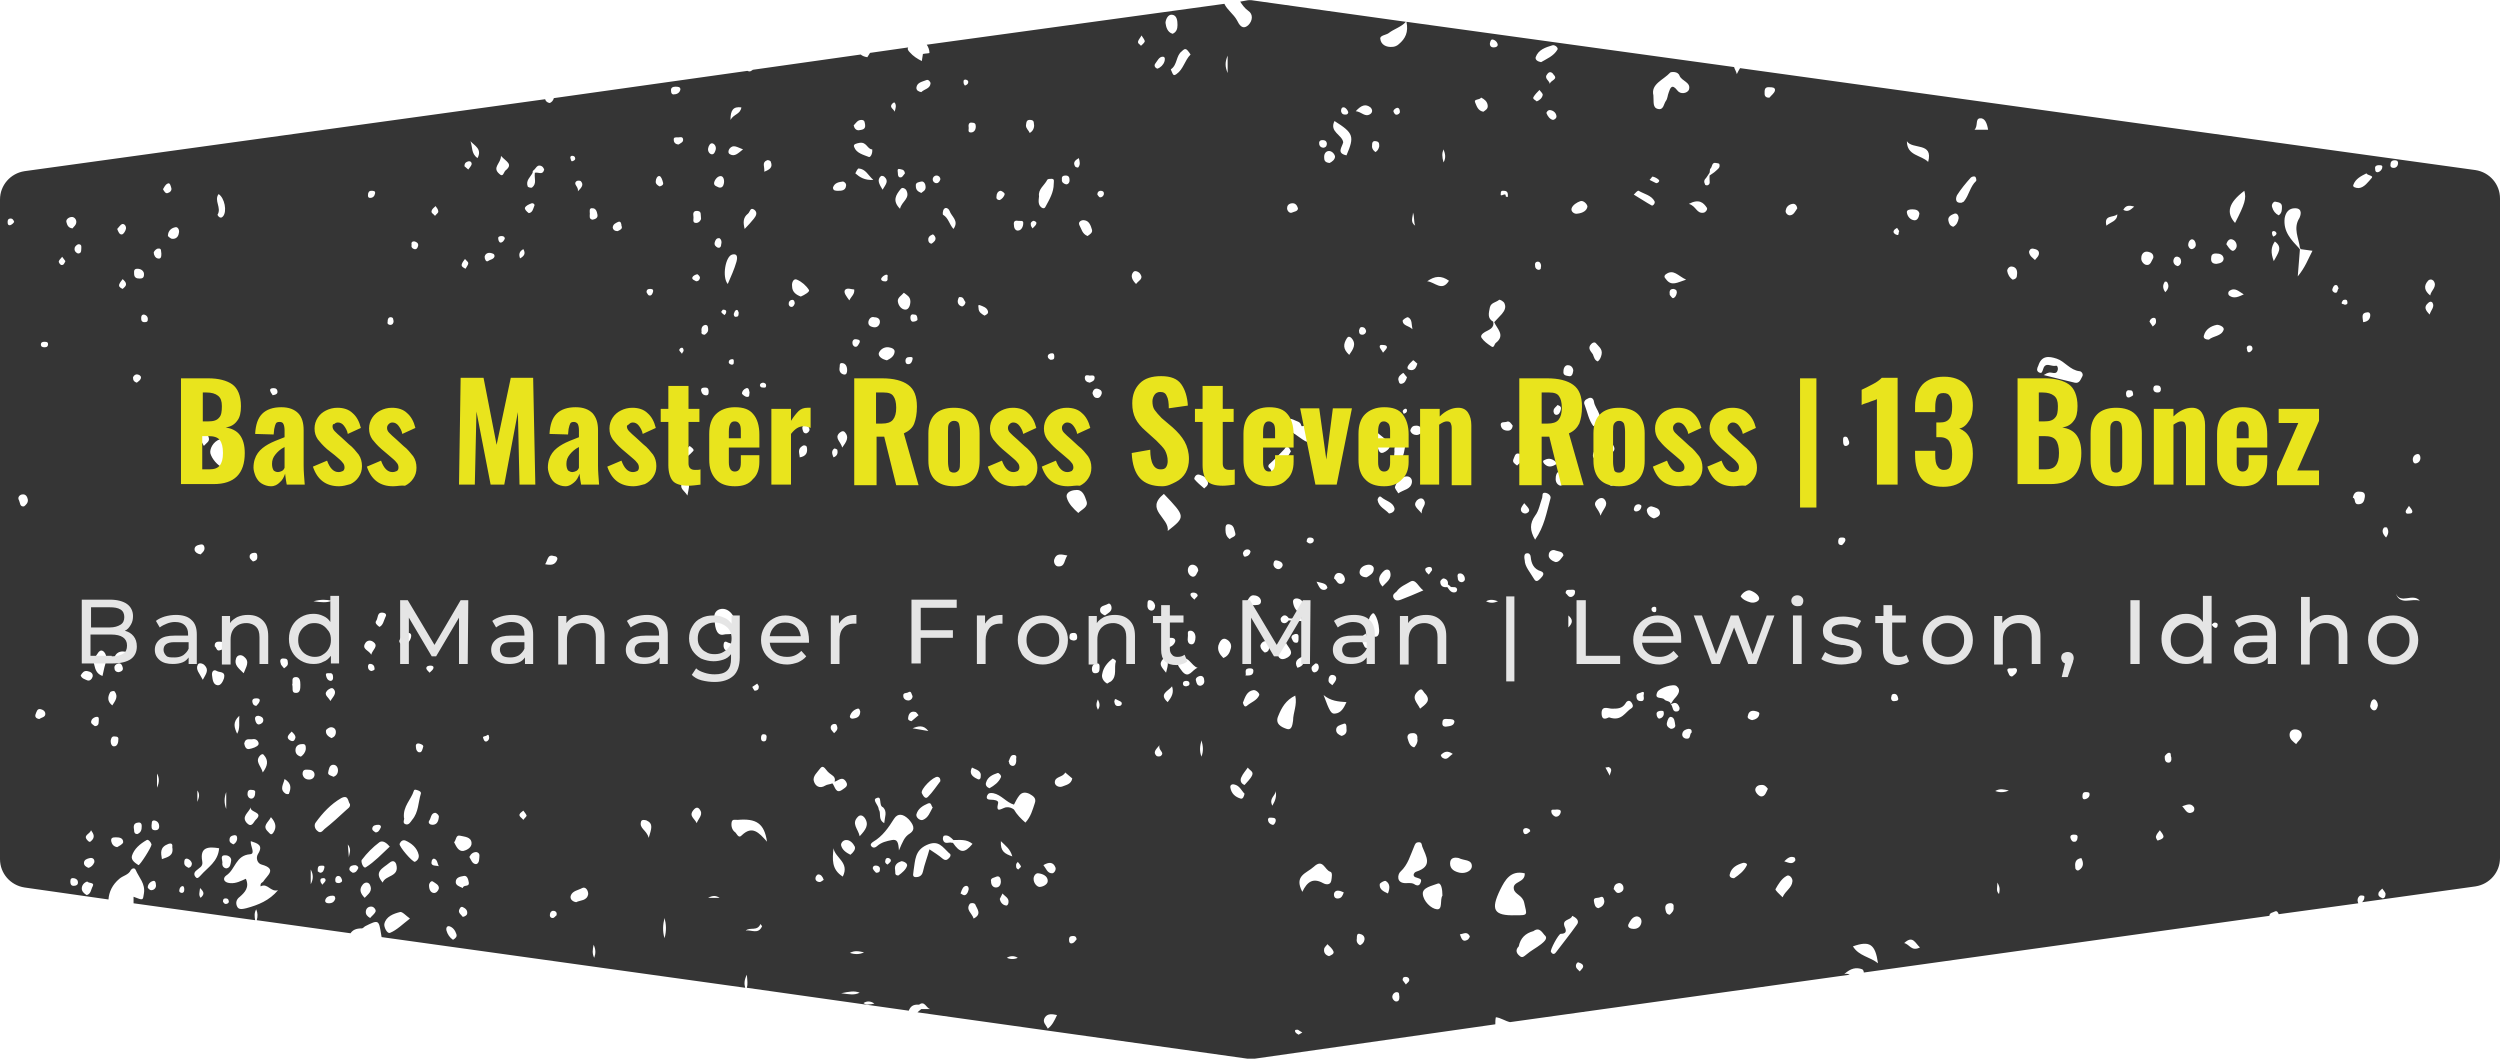<?xml version="1.0" encoding="utf-8"?>
<!-- Generator: Adobe Illustrator 24.2.1, SVG Export Plug-In . SVG Version: 6.00 Build 0)  -->
<svg version="1.1" id="Layer_1" xmlns="http://www.w3.org/2000/svg" xmlns:xlink="http://www.w3.org/1999/xlink" x="0px" y="0px"
	 viewBox="0 0 458.6 194.2" style="enable-background:new 0 0 458.6 194.2;" xml:space="preserve">
<style type="text/css">
	.st0{fill:#353535;}
	.st1{fill:#E5E5E5;}
	.st2{fill:#E9E41D;}
</style>
<g>
	<g transform="rotate(0 0 0)">
		<g transform="matrix(1 0 0 1 0 0)">
			<g>
				<path class="st0" d="M274.3,187.9c0-0.4,0-0.9,0.1-1.3c0.9,0.1,1.7,0.7,2.6,0.9l62.3-8.7c-0.3-0.2-0.7-0.2-1-0.1
					c1.2-1.1,2.2-1.3,3.3-0.9c0.2,0.1,0.3,0.4,0.3,0.6l74.4-10.4c0-0.6,0.7-0.6,1-0.8c0.4-0.2,0.6,0.2,0.7,0.5l14.6-2
					c-0.2-0.5-0.2-1,0.3-1.4c0.2-0.1,0.8,0,0.8,0.1c0.1,0.4-0.1,0.8-0.4,1.1l20.8-2.9c2.6-0.4,4.5-2.6,4.5-5.2v-121
					c0-2.6-1.9-4.8-4.5-5.2L319.2,12.5c-0.2,0.3-0.4,0.7-0.6,1.1c-0.1-0.5-0.4-0.9-0.5-1.3L258,4c0.4,1.9-0.2,3.1-1.4,4.1
					c-0.3,0.3-0.8,0.5-1.2,0.5c-1.1,0.1-2.1-0.4-2.2-1.5c-0.1-0.6,1.1-0.7,1.5-1c1-0.8,2.3-1.1,3.2-2.1L230,0.1
					c-0.5-0.1-1-0.1-1.4,0l-1.1,0.2c0.4,0.6,0.8,1.2,1.5,1.7c0.9,0.6,0.8,1.8,0,2.6c-1.1,1-1.7-0.1-2.1-0.9c-0.6-1.1-1.8-1.9-2.3-3
					L170,8.2c0.3,0.4,0.5,1,0.5,1.5c0,0.1-0.8,0.1-1.2,0.2l-0.2,1.3c-0.8-0.4-1.6-0.9-2.2-1.6c-0.3-0.3-0.5-0.6-0.3-0.9l-7,1
					l-0.5,0.8c-0.6-0.1-1-0.3-1.2-0.5l-19.8,2.8c-0.1,0.1-0.3,0.2-0.5,0.3c-0.2,0-0.3,0-0.5-0.1l-35.5,5c-0.1,0.4-0.4,0.8-0.8,0.9
					c-0.4-0.1-0.7-0.3-0.8-0.7L4.5,31.4C1.9,31.8,0,34,0,36.6v119.3l0,0.1c0,0.1,0,0.3,0,0.4v1.2c0,2.6,1.9,4.8,4.5,5.2l15.4,2.2
					c0.1-1.4,0.7-2.7,2-3.8c0.7-0.6,1.7-0.7,2.1-1.6c0.2-0.3,0.7-0.5,0.9,0c0.6,1.4,1.8,2.5,1.5,4.3c-0.2,1.3-0.1,1.3-1.9,0.6l0,1.2
					l22.3,3.1c-0.1-0.7-0.2-1.3,0.2-2c0.3,0.7,0.3,1.3,0.1,2l17.2,2.4c0.4-0.6,1-0.9,2.1-0.9c0.2,0,0.4-0.3,0.6-0.4
					c2.4-1.2,2.5-1.2,2.9,1.4c0,0.2,0.1,0.4,0.1,0.6l66.7,9.3c-0.2-0.7-0.2-1.4,0.3-2.4c0.1,1.1,0.2,1.8,0,2.4l29.7,4.2
					c0.3-0.7,0.7-1.2,1.9-1.1c1-0.8,1.3,0.6,2,0.8h-1.6c-0.2,0.2-0.5,0.4-0.7,0.6l60.5,8.5c0.5,0.1,1,0.1,1.4,0L274.3,187.9
					L274.3,187.9z M417.1,47.9c-0.6-1.6-0.5-2.6,0.2-3.6C418.8,45.4,417.9,46.4,417.1,47.9z M420.2,75.3c0.5,0,0.9,0.1,1.1,0.7
					c-0.2,0.2-0.4,0.6-0.7,0.6c-0.5,0.1-0.8-0.4-1-0.8C419.4,75.3,419.9,75.3,420.2,75.3L420.2,75.3z M421.2,136.5
					c-0.6-0.5-1.2-0.9-1.2-1.7c0-0.6,0.4-1,1-1c0.8,0,1.4,0.5,1.2,1.3C422.1,135.6,421.5,136,421.2,136.5z M422.9,115.4
					c-0.5-0.1-0.7-0.7-0.6-1.3c-0.1-0.6,0.2-1.2,0.6-1.1c0.7,0.1,0.8,0.7,0.8,1.3C423.7,114.9,423.4,115.5,422.9,115.4z
					 M437.1,164.8c-0.5-0.2-0.9-0.4-0.8-0.9c0-0.3,0.4-0.6,0.7-0.9c0.2,0.3,0.5,0.6,0.6,0.9C437.6,164.2,437.6,164.7,437.1,164.8
					L437.1,164.8z M445.7,57.7c-0.8-0.8-1.1-1.4-0.3-2.1c0.2-0.2,0.5-0.4,0.8-0.1C446.7,56.3,445.9,56.9,445.7,57.7L445.7,57.7z
					 M445.4,51.5c0.3-0.3,0.7-0.3,1,0c0.8,1.1-0.5,1.8-0.6,2.7C444.8,53.4,444.5,52.5,445.4,51.5z M443.4,83.3
					c0.4-0.1,0.6,0.3,0.6,0.7c0,0.5-0.3,0.9-0.8,1c-0.4,0.1-0.6-0.3-0.6-0.7C442.6,83.8,442.9,83.4,443.4,83.3L443.4,83.3z
					 M441.9,92.8c0.3,0.4,0.5,0.6,0.6,0.9c0.1,0.3-0.1,0.5-0.4,0.5c-0.3,0-0.8,0.2-0.8-0.4C441.3,93.6,441.6,93.3,441.9,92.8z
					 M443.9,110.2c-1.6-0.5-3.6,0.9-4.4-1.3C440.4,110.9,442.6,108.7,443.9,110.2z M439.3,29.4c0.3,0,0.6,0.1,0.6,0.5
					c0,0.5-0.3,0.9-0.8,0.9c-0.3,0-0.6-0.1-0.6-0.5C438.5,29.7,438.7,29.4,439.3,29.4L439.3,29.4z M437.3,96.8
					c0.1-0.1,0.5-0.1,0.6,0c0.3,0.6,0.3,1.1-0.2,1.8C437,97.9,436.9,97.3,437.3,96.8L437.3,96.8z M436.4,30.3c0.3,0,0.7,0,0.6,0.4
					c0,0.4-0.4,0.8-0.8,0.9c-0.4,0-0.5-0.2-0.5-0.6C435.6,30.6,435.8,30.3,436.4,30.3z M436.2,129.4c-0.1,0.5-0.3,1-0.8,0.9
					c-0.4-0.1-0.7-0.6-0.6-0.9c0.1-0.7,0.4-1.2,0.8-1.1C435.9,128.4,436.2,128.9,436.2,129.4L436.2,129.4z M433.5,59.1
					c-0.1-0.9-0.4-1.7,0.7-1.8c0.3-0.1,0.6,0.1,0.6,0.5C434.8,58.5,434.4,59,433.5,59.1z M434.1,31.8c0.2,0.4,1.3,0.4,1,0.8
					c-0.7,0.8-1.4,1.8-2.4,1.9c-0.6,0-1.2-0.2-1-0.6C432.1,32.8,433.1,32.3,434.1,31.8z M432.9,90.2c0.7,0,1,0.3,0.9,1
					c-0.1,0.7-0.3,1.3-1.2,1.3c-0.9,0-0.4-1.1-1-1.2C431.8,90.4,432.2,90.1,432.9,90.2z M429.6,55.4c0.1-0.2,0.2-0.4,0.4-0.4
					c0.3-0.1,0.6,0,0.6,0.4c0.1,0.4-0.2,0.5-0.5,0.5C429.9,55.7,429.4,55.9,429.6,55.4z M427.9,52.9c0.1-0.3,0.3-0.7,0.7-0.6
					c0.2,0,0.3,0.4,0.4,0.6c-0.3,0.3-0.1,0.9-0.7,0.8C428,53.6,427.7,53.3,427.9,52.9z M419.1,40c0.2-1.1,0.8-1.8,1.9-1.8
					c1.5,0,1,1.4,0.8,1.8c-1.2,1.9-0.1,3.7,0.1,5.5l0.1,0.1l0,0.1l2.2,0.3c-0.8,1.5-1.3,3-2.7,4.7l0.4-5l-0.1,0l0-0.1
					C420.3,44,418.8,42.5,419.1,40L419.1,40z M417.4,37c0.4,0.1,1.2,0.1,1.2,0.9c0,0.6,0,1.2-0.6,1.6c-0.6-0.3-1-0.8-1.2-1.5
					C416.6,37.5,417.1,36.9,417.4,37z M417.2,42.4c0.2,0,0.4,0.3,0.4,0.4c0,0.3-0.3,0.5-0.6,0.6c-0.1-0.2-0.2-0.3-0.2-0.5
					C416.7,42.7,416.8,42.3,417.2,42.4z M22.4,41.1c0.5-0.1,0.8,0.5,0.7,0.9c-0.1,0.4-0.4,0.9-0.7,1c-0.5,0.1-0.7-0.5-0.9-1
					C21.8,41.7,22.1,41.2,22.4,41.1z M23.1,52.3c-0.1,0.3-0.4,0.5-0.6,0.7c-0.5-0.2-0.8-0.5-0.6-0.9c0.1-0.3,0.4-0.6,0.6-0.9
					C22.8,51.5,23.2,51.8,23.1,52.3z M1.9,41.3c-0.4,0.1-0.5-0.2-0.5-0.5c0-0.3,0-0.6,0.4-0.7c0.5-0.1,0.7,0.3,0.8,0.6
					C2.5,40.9,2.2,41.2,1.9,41.3L1.9,41.3z M4.4,92.9c-0.8,0.1-0.7-0.7-0.9-1.1c-0.4-0.6,0.2-1.1,0.6-1.1c0.6-0.1,0.9,0.4,1,0.9
					C5.2,92.2,4.8,92.6,4.4,92.9z M7.2,131.9c-0.6-0.1-0.8-0.4-0.7-0.8c0.2-0.5,0.3-1.2,1-1c0.4,0.1,0.9,0.4,0.8,1
					C8.2,131.6,7.6,131.6,7.2,131.9z M8.1,63.7c-0.3,0-0.6-0.1-0.6-0.5c0-0.4,0.3-0.5,0.6-0.5c0.4,0,0.8,0,0.7,0.6
					C8.7,63.7,8.4,63.7,8.1,63.7z M11.2,48.6c-0.2-0.1-0.5-0.5-0.4-0.7c0.1-0.3,0.4-0.5,0.6-0.8l0.6,0.8
					C11.8,48.3,11.7,48.7,11.2,48.6L11.2,48.6z M12.2,40.8c-0.2-0.5,0.4-1,1-1c0.4,0,0.8,0.4,0.8,0.9c0,0.6-0.5,0.9-0.7,1.2
					C12.4,41.8,12.3,41.1,12.2,40.8z M13.5,162.5c-0.5,0-0.6-0.4-0.6-0.8c0-0.5,0.2-0.7,0.7-0.6c0.4,0.1,0.7,0.3,0.7,0.8
					C14.3,162.3,14,162.5,13.5,162.5L13.5,162.5z M14.3,46.5c-0.5-0.2-0.7-0.6-0.6-1c0-0.3,0.5-0.7,0.7-0.7c0.7,0,0.5,0.6,0.5,1
					C14.9,46.2,14.8,46.5,14.3,46.5z M14.8,123.9c0.3-0.5,0.6-0.9,1.2-0.8c0.6,0.1,1.1,0.4,1,1c-0.1,0.4-0.5,0.9-1,0.7
					C15.6,124.6,15,124.5,14.8,123.9L14.8,123.9z M16.7,152.3c0.5,0.7,0.8,1.3,0,2c-0.3,0.3-0.5,0-0.7-0.2
					C15.2,153.2,16.5,153,16.7,152.3z M17,162.6c-0.3,0.5-0.3,1.4-1.1,1.6c-0.5-0.3-0.9-0.7-0.9-1.2c0-0.6,0.4-1.1,1-1.3
					C16.3,162.1,17.4,161.8,17,162.6L17,162.6z M16.2,159.2c-0.4-0.2-0.8-0.4-0.8-0.9c0-0.6,0.6-0.8,1.1-0.9
					c0.5-0.1,0.9,0.2,0.8,0.8C17.1,158.7,16.7,159.1,16.2,159.2z M18.1,132.5c0,0.4-0.2,0.7-0.7,0.7c-0.4-0.3-0.9-0.5-0.6-1.1
					c0.1-0.3,0.6-0.6,0.9-0.6C18.3,131.4,18.1,132.1,18.1,132.5z M19.3,121.9c-0.2,0.6-0.3,1.3-0.5,2.1c-1.1-0.4-1.3-1.2-1.5-2
					c-0.3-0.9,0.3-1.7,0.8-2.4c0.3-0.3,0.6-0.4,1,0C19.7,120.3,19.5,121.1,19.3,121.9L19.3,121.9z M20.2,127
					c0.1-0.2,0.7-0.3,0.8-0.2c0.8,1,0.1,1.8-0.4,2.6C19.7,128.7,19.7,127.9,20.2,127z M21,122.6c-0.1-0.5,0.3-0.8,0.7-0.9
					c0.5-0.1,0.7,0.3,0.8,0.7c0.2,0.6-0.3,0.8-0.7,0.9C21.2,123.3,21,122.9,21,122.6z M21.1,135.1c0.5,0,0.7,0.2,0.6,0.7
					c0,0.6-0.3,1.1-0.7,1.1c-0.5,0.1-0.7-0.5-0.7-1C20.4,135.4,20.5,135,21.1,135.1z M21.5,155.4c-0.7-0.1-1-0.6-1.1-1.1
					c-0.1-0.7,0.4-0.7,0.9-0.7c0.6,0,1.3,0.1,1.3,0.9C22.5,154.9,21.8,155.2,21.5,155.4L21.5,155.4z M22,121.2c-0.7,0-1.1-0.2-1-0.6
					c0.2-0.7,0.8-1.1,1.5-1.1c0.5,0,1.1,0.2,1.1,0.6C23.4,121.1,22.3,120.7,22,121.2L22,121.2z M234,150.7c-0.1,0.3-0.3,0.7-0.6,0.6
					c-0.4-0.1-0.8-0.4-0.8-1c0.1-0.4,0.4-0.3,0.7-0.3C233.9,150,234.1,150.2,234,150.7L234,150.7z M233.4,147.8
					c-0.7-1.4,0.6-1.8,0.6-2.7C234.2,146,234,146.8,233.4,147.8z M239.9,114l-3.5-0.2c-0.3,0.4-0.7,0.7-1.2,0.4
					c-0.3-0.2-0.4-0.8-0.1-1c0.4-0.5,0.9-0.4,1.3,0.2C237.4,113.7,238.6,112.8,239.9,114L239.9,114z M237.2,110.5
					c-0.1-0.6,0.4-0.8,0.9-0.7c0.9,0.2,1.1,1,1.1,1.7c0,0.4-0.5,0.7-0.8,1C237.7,112,237.3,111.3,237.2,110.5L237.2,110.5z
					 M240.3,99.7c-0.3,0-0.5-0.3-0.6-0.3c0-0.7,0.3-0.8,0.6-0.8c0.3,0,0.7,0.1,0.7,0.5C241,99.5,240.6,99.7,240.3,99.7L240.3,99.7z
					 M241.3,121.7c0.4,0,0.5,0.1,0.6,0.5c0.1,0.5-0.2,1-0.6,1.1c-0.4,0.2-0.7-0.3-0.7-0.6C240.5,122.2,241,122,241.3,121.7
					L241.3,121.7z M239,120.4c0.4,1.1,0.1,1.8-1,2.1C237.3,121.3,238.1,120.8,239,120.4z M237.7,117.9c-0.5,0-0.6-0.5-0.8-0.9
					c0-0.5,0.4-0.6,0.7-0.7c0.7-0.1,0.6,0.4,0.6,0.8C238.2,117.5,238.2,118,237.7,117.9z M234.5,104.4c-0.4,0-0.8-0.3-0.9-0.8
					c0-0.4,0.1-0.9,0.6-0.8c0.5,0.1,1.1,0.3,1.1,0.9C235.2,104.1,234.9,104.4,234.5,104.4L234.5,104.4z M235.9,117.9
					c0.4,0.9,1.7,1.8,0.3,2.7c-0.5,0.3-1.3,0.6-1.7-0.2C233.7,119,235.5,118.9,235.9,117.9z M236,133.7c-0.9-0.3-2.2-0.9-1.5-2.4
					c0.6-1.5,1.4-2.9,3.1-3.7c0.4,1.7-0.4,3.1-0.4,4.6C237.1,132.6,237.1,134.1,236,133.7L236,133.7z M238.2,189.8
					c-0.2-0.1-0.5-0.3-0.6-0.5c-0.2-0.5,0.3-0.4,0.5-0.4c0.2,0.1,0.4,0.3,0.8,0.5C238.5,189.6,238.3,189.8,238.2,189.8L238.2,189.8z
					 M238.9,163.6c-1.6-3,0.8-3.4,2.1-4.6c1.7-1.6,2,0.6,3,0.9c0.5,0.1,0.3,1.1,0.2,1.7c-0.2,0.9-1.2,0.6-1.5,0.4
					C240.9,161,239.8,161.7,238.9,163.6L238.9,163.6z M245.1,124.6c-0.1,0.4-0.4,0.7-0.7,1.1c-0.3-0.3-0.7-0.4-0.7-0.9
					c0-0.5,0.2-1,0.7-1C244.8,123.8,245.2,124.1,245.1,124.6L245.1,124.6z M244.9,120.3c0-0.4,0.3-0.5,0.6-0.5
					c0.3,0,0.6,0.1,0.5,0.6c-0.1,0.1-0.3,0.4-0.6,0.4C245.2,120.9,245,120.6,244.9,120.3L244.9,120.3z M247,128.8
					c-0.5,1.1-1,2-2.1,2.1c-0.7,0.1-1-0.4-2.1-3.4C244.1,128.6,245.5,128.7,247,128.8z M243.8,175.4c-0.7-0.2-1-0.7-0.9-1.3
					c0-0.3,0.4-0.6,0.6-0.9c0.4,0.4,0.9,0.8,1.1,1.3C244.8,175,244.2,175.2,243.8,175.4L243.8,175.4z M245.6,164.8
					c-0.5,0.1-0.9-0.1-0.9-0.7c0-0.5,0.4-0.8,0.9-0.7c0.3,0,0.6,0.2,0.9,0.3C246.3,164.3,246.1,164.7,245.6,164.8L245.6,164.8z
					 M246.1,135c-0.5-0.2-1-0.5-1-1.1c0-0.8,0.8-0.9,1.3-1.1c0.6-0.3,0.6,0.4,0.6,0.9C247.1,134.4,246.8,134.8,246.1,135L246.1,135z
					 M245.1,88.4c-1-1.3-1.7-2.3-1.7-3.9C245.4,85.2,245.2,86.6,245.1,88.4z M245.6,105.1c0.6,0,1,0.5,1.1,1c0.1,0.5-0.3,1-0.7,1
					c-0.7,0.1-0.8-0.7-1.3-1C244.8,105.5,245.1,105.1,245.6,105.1z M251.2,118.6c-0.3,0.3-0.7,0.4-0.9,0c-0.4-0.8-1-1.7,0.3-2.4
					C250.2,117.1,252.4,117.3,251.2,118.6z M251.6,112.7c0.2-0.2,0.3-0.3,0.5-0.1c0.6,0.8,0.7,1.7,0.8,2.1c0.2,1.2,0.1,2-0.5,2.1
					c-0.5,0.1-0.8-0.6-0.8-1.2c0-0.1,0-0.2,0-0.2C251.1,114.5,250.8,113.6,251.6,112.7L251.6,112.7z M250.7,105.9
					c-0.8,0-1.3-0.4-1.3-0.9c0-0.8,0.7-1.3,1.5-1.4c0.6-0.1,1.2,0.3,1.1,0.8C252,105.2,251.2,105.6,250.7,105.9L250.7,105.9z
					 M249.9,61.4c-0.5,0-0.6-0.3-0.6-0.8c0.1-0.2,0.1-0.6,0.5-0.6c0.5,0,0.7,0.3,0.8,0.7C250.6,61.1,250.3,61.4,249.9,61.4z
					 M249.5,173.4c-0.6-0.3-0.7-0.8-0.6-1.3c0-0.4,0-0.9,0.5-0.8c0.5,0.1,1,0.4,0.9,1.1C250.2,172.9,249.9,173.2,249.5,173.4z
					 M253.9,104.7c0.5-0.4,1-0.2,1.1,0.2c0.4,1.3-0.7,1.9-1.4,2.7C252.6,106.5,252.9,105.6,253.9,104.7z M254.6,163.9
					c-0.9-0.4-1.6-0.8-1.5-1.7c0-0.2,0.8-0.7,1.1-0.6C255,162.1,255,162.9,254.6,163.9z M257.5,75.9c-0.1-0.2-0.2-0.4-0.2-0.5
					c0.1-0.2,0.2-0.3,0.4-0.4c0.3-0.1,0.4,0.1,0.4,0.3C258.1,75.7,257.8,75.8,257.5,75.9L257.5,75.9z M259,88.5
					c-0.2,1.3-1.5,1.3-2.5,2c-0.2-0.4-0.7-0.9-0.6-1.2c0.3-0.9,0.9-1.8,2-1.9C258.6,87.3,259.1,87.8,259,88.5z M257.6,82.7
					c-0.1,0.8-0.5,1.8-1.4,1.7c-0.7-0.1-0.4-1-0.4-1.6c-0.1-0.8,0.2-1.5,1.2-1.5C258,81.4,257.7,82.2,257.6,82.7L257.6,82.7z
					 M256.2,108.5c0.6-0.9,1.7-1.3,2.5-1.8c1-0.6,1.5,1,2.4,1.6c-1.6,0.7-2.8,1.2-4.1,1.7c-0.5,0.2-1.1,0.3-1.4-0.4
					C255.4,109,255.9,108.8,256.2,108.5L256.2,108.5z M260.2,126.7c0.7-0.6,0.8,0.1,1.1,0.4c1.4,1.4,0.2,2.1-0.8,2.9
					C260,128.9,258.7,128,260.2,126.7L260.2,126.7z M260,135.5c0.2,0.7-0.5,1.6-0.6,1.6c-0.8-0.2-1-1-1.2-1.7
					c-0.1-0.6,0.3-0.9,0.8-0.9C259.6,134.4,260.1,134.7,260,135.5z M256,183.7c-0.3-0.1-0.6-0.5-0.6-0.8c0-0.5,0.4-0.9,0.8-0.9
					c0,0,0,0,0,0c0.6,0,0.4,0.5,0.5,0.8C256.7,183.2,256.7,183.8,256,183.7z M258.5,179.9c-0.1,0.3-0.4,0.4-0.6,0.7l-0.6-0.8
					c0-0.6,0.3-0.6,0.6-0.6C258.2,179.2,258.6,179.4,258.5,179.9z M260.6,161.9c-0.2,0.6-0.6,0.6-1,0.4c-0.5-0.4-1.1-0.3-1.6-0.3
					c-2,0.1-1.6-1.7-1.1-2.1c1.4-1.3,1.8-3,2.5-4.6c0.2-0.5,0.3-0.8,0.9-0.8c0.5,0,0.5,0.4,0.6,0.8c0.7,1.8,2,3.6-1.1,4.6
					c-0.4,0.1-0.9,0.9,0.1,1.1C260.4,161.2,260.9,161.2,260.6,161.9L260.6,161.9z M263.6,166.8c-1.1-0.1-2.5-1.5-2.6-2.8
					c-0.1-1.2,1.7-1.5,2.7-1.9c0.7-0.3,0.9,1.1,0.9,2.2C264.1,165,264.7,166.9,263.6,166.8z M264.6,139c-0.2-0.1-0.3-0.5-0.3-0.5
					c0.6-0.6,1.2-0.9,2.2-0.2C265.8,138.7,265.5,139.6,264.6,139z M264.6,132.5c0-0.8,0.7-0.6,1.1-0.6c0.4,0,1.1,0,1.1,0.5
					c-0.1,0.7-0.7,0.8-1.6,0.9C264.8,133.3,264.5,133.1,264.6,132.5L264.6,132.5z M269.2,172.4c-0.9,0.5-1.1-0.2-1.4-1
					c0.7-0.1,1.3-0.6,1.8,0.3C269.7,171.8,269.4,172.3,269.2,172.4z M272.6,110.3c0.7-0.4,1.4-0.3,2.2,0
					C274.1,110.6,273.4,110.7,272.6,110.3z M275.2,163.2c0.9-1.8,1.9-3.6,4.5-3c0.1,1.8-2.3,1.4-2,2.9c0.2,1,1.6,1.1,1.9,2.5
					c0.5,2.3,0.8,2.3-1.6,2.3C274,168,273.4,166.9,275.2,163.2L275.2,163.2z M281.6,94.6c0.7-0.9,0.9-2.2,1.3-3.3
					c0.1-0.4-0.1-1,0.6-0.9c0.6,0.1,1.1,0.6,0.9,1.1c-0.7,2.5-1.1,5.1-2.8,7.5C280.6,97.3,280.6,96,281.6,94.6L281.6,94.6z
					 M282.1,48c0.4,0,0.6,0.4,0.6,0.8c-0.1,0.3,0.1,0.6-0.4,0.7c-0.4,0-0.7-0.3-0.7-0.7C281.5,48.3,281.7,48,282.1,48L282.1,48z
					 M284.3,15.4c-0.1-0.7-1.2-1-0.4-1.9c0.5-0.6,1,0,1.1,0.2C285.9,14.6,284.4,14.7,284.3,15.4L284.3,15.4z M285.5,21.2
					c0.1,0.4-0.2,0.7-0.6,0.8c-0.6-0.1-1-0.7-1.2-1.2c-0.1-0.2,0.3-0.7,0.7-0.6C285,20.3,285.4,20.7,285.5,21.2z M285.7,85
					c-1,0.7-1.7,0.8-2.4,0.1c-0.2-0.2-0.4-0.6,0-0.7C284.2,83.9,284.9,84.2,285.7,85z M282.7,104.8c0.7,0.3,0.4,0.8-0.1,1.3
					c-0.4,0.4-0.8,0.8-1.2,0.1c-0.7-1.2-1.7-2.3-1.7-3.4c-0.2-0.9,0-1.3,0.4-1.3c0.4-0.1,0.7,0.3,0.7,0.7
					C280.9,103.3,281.3,104.4,282.7,104.8z M280.7,152.5c-0.3,0.2-0.5,0.5-0.8,0.5c-0.3,0.1-0.5-0.3-0.5-0.6c0-0.4,0.3-0.5,0.6-0.5
					C280.4,152,280.7,152.1,280.7,152.5z M279.8,94.2c-0.4,0-0.9-0.3-0.8-0.9c0.1-0.3,0.3-0.6,0.6-1c0.4,0.5,0.8,0.8,0.9,1.2
					C280.6,93.9,280.1,94.2,279.8,94.2L279.8,94.2z M282.7,173.2c-0.9,0.7-1.9,1.2-2.7,1.9c-0.5,0.4-0.8,0.7-1.3,0.2
					c-0.6-0.5-0.7-1.1-0.1-1.7c0.3-1.5,1.2-2.4,2.7-2.8c1.2-0.9,1.7,0.5,2.2,0.9C283.9,172.2,283.2,172.8,282.7,173.2L282.7,173.2z
					 M284.1,101.8c0-0.7,0.7-1.1,1.3-0.8c0.5,0.2,1.3,0.1,1.4,0.9c-0.4,0.5-0.8,1.3-1.5,1.2C284.7,102.9,284,102.4,284.1,101.8z
					 M285.5,148.5c0.4,0,0.9,0,0.8,0.5c-0.1,0.5-0.5,0.9-1,0.8c-0.3-0.1-0.7-0.5-0.7-0.8C284.4,148.3,285.1,148.6,285.5,148.5
					L285.5,148.5z M284.5,174.6c-0.2-0.3,1.4-3.3,1.8-3.3c0.9,0,1.1-0.4,0.8-1.1c-0.8-1.7,1.1-1.3,1.3-2.2c0.9,0.4,1.4,1,0.8,1.7
					c-1.2,1.7-2.5,3.3-3.7,4.9C285.3,174.9,284.9,175.3,284.5,174.6L284.5,174.6z M288.2,109.5c-0.5,0.1-0.7-0.5-1-0.7
					c0-0.7,0.5-0.6,0.8-0.6c0.4,0,1.1-0.2,0.9,0.6C288.9,109.1,288.5,109.5,288.2,109.5L288.2,109.5z M287.7,115.1v-2.2
					C288.5,113.6,288.6,114.2,287.7,115.1z M287.9,77.1c-1-1.1-1-2,0.3-2.9c0.3-0.2,0.7-0.6,0.9,0C289.7,75.6,288.7,76.3,287.9,77.1
					L287.9,77.1z M289.8,178.2c-0.4-0.4-0.8-0.6-0.7-1.2c0.1-0.3,0.3-0.6,0.6-0.4c0.3,0.1,0.8,0.3,0.7,0.8
					C290.3,177.7,290,177.9,289.8,178.2L289.8,178.2z M293.2,166.6c-0.6-0.1-0.7-0.7-0.8-1.2c-0.2-0.9,0.7-0.6,1.1-0.8
					c0.6-0.3,0.7,0.2,0.8,0.7C294.3,166,293.8,166.4,293.2,166.6L293.2,166.6z M293,91.7c0.3-0.3,1-0.6,1.4,0c0.7,1-0.3,1.6-0.8,2.9
					C293.3,93.3,291.9,92.7,293,91.7z M295.3,142.3l-0.8-1.5c0.2,0,0.5-0.1,0.6-0.1C296,141.1,295.3,141.8,295.3,142.3z M297,163.8
					c-0.6,0.1-0.7-0.5-1-0.7c0.1-0.7,0.4-1,0.9-1.1c0.5-0.1,0.9,0.4,0.9,0.8C297.9,163.4,297.4,163.7,297,163.8z M299.7,170.4
					c-0.5,0-1.2-0.2-1-0.8c0.3-0.6,0.7-1.4,1.5-1.5c0.6,0,1,0.5,0.9,1.1C301,169.9,300.5,170.4,299.7,170.4z M300.9,128.6
					c-0.4,0-0.7-0.3-0.7-0.8c-0.1-0.7,0.6-0.6,0.9-0.8c0.7-0.3,0.4,0.4,0.4,0.6C301.6,128.2,301.6,128.7,300.9,128.6L300.9,128.6z
					 M302.1,93.7c-0.1-0.4,0.5-0.9,0.9-0.8c0.6,0.2,1.4,0.3,1.5,1.1c0.1,0.6-0.5,0.9-1.1,1.1C302.7,94.9,302.2,94.4,302.1,93.7z
					 M303.5,112.3c-0.2,0-0.4-0.1-0.5-0.3c-0.2-0.5,0.2-0.7,0.5-0.7c0.2,0,0.3,0.2,0.3,0.1C303.9,112.1,303.8,112.3,303.5,112.3z
					 M304.5,131.8c-0.3,0.1-0.5-0.2-0.6-0.6c-0.1-0.5,0.1-0.7,0.6-0.8c0.3,0,0.7-0.1,0.7,0.3C305.3,131.3,304.9,131.7,304.5,131.8z
					 M306.3,167.8c-0.7-0.1-0.7-0.6-0.8-1c-0.1-0.6,0.1-1,0.7-1.1c0.5-0.1,0.9,0.1,0.8,0.7C307.1,167.1,306.7,167.4,306.3,167.8
					L306.3,167.8z M306.5,133.7c-0.4-0.2-0.9-0.5-0.7-1.2c0.1-0.4,0.3-1,0.7-1c0.7,0.1,0.7,0.9,0.8,1.5
					C307.4,133.3,307.1,133.7,306.5,133.7z M308,129.6c0.2,0.3,0.1,0.8-0.3,0.9c-0.9,0.2-0.8-0.7-1.1-1.2c0,0,0,0-0.1,0l0-0.1
					c-0.1-0.7-0.9-0.5-1.2-0.9c-0.4-0.5-1.9,0.1-1.3-1.3c0.3-0.8,3.1-1.7,3.6-1.1c0.7,0.6,0.4,1.3-0.2,2c-0.4,0.4-0.7,0.9-1,1.4l0,0
					C307.2,128.7,307.7,128.9,308,129.6z M305.6,51.2c-0.3-0.3-0.4-0.6,0-0.9c1.4-1,2.2,0.3,3.7,1C307.7,51.8,306.6,52.6,305.6,51.2
					L305.6,51.2z M307.6,53.7c-0.1,0.5-0.3,0.9-0.7,1c-0.2,0-0.5-0.5-0.6-0.6c-0.1-0.7,0-1.1,0.7-1.1
					C307.4,53.1,307.6,53.2,307.6,53.7z M310.3,134.4c-0.4,0.2-0.1,1.2-0.9,1.1c-0.5,0-0.9-0.4-0.8-0.9c0.1-0.6,0.6-0.8,1.1-0.9
					C310.1,133.7,310.4,133.8,310.3,134.4z M366.7,164c-0.6-0.6-0.3-1.1-0.3-2.1C367,162.9,366.8,163.4,366.7,164z M369.1,124.1
					c-0.6,0-0.6-0.6-0.8-0.9c-0.3-0.7,0.4-0.6,0.8-0.6c0.3,0,0.8-0.2,0.9,0.3C370,123.5,369.5,123.8,369.1,124.1L369.1,124.1z
					 M379.8,153.7c-0.1-0.5,0.3-0.6,0.6-0.6c0.5,0,0.8,0.1,0.7,0.6c0,0.4-0.3,0.8-0.6,0.7C380.2,154.5,379.9,154.1,379.8,153.7z
					 M381.4,159.6c-0.3,0.2-0.6,0-0.7-0.3c-0.1-0.9-0.1-1.7,1.1-1.9C382.2,158.2,382.3,159,381.4,159.6z M390.6,72.9
					c-0.5,0.1-0.6-0.3-0.6-0.7c0-0.5,0.3-0.7,0.7-0.6c0.3,0,0.6,0,0.6,0.9C391.2,72.6,390.9,72.8,390.6,72.9z M395.8,154.2
					c-0.1-0.1-0.4-0.5-0.3-0.8c0.1-0.4,0.4-0.7,0.7-1.1c0.2,0.3,0.5,0.6,0.6,0.9C397,153.6,396.8,153.9,395.8,154.2L395.8,154.2z
					 M406.2,115.1c-0.2-0.1-0.3-0.3-0.5-0.5c0.2-0.2,0.4-0.4,0.6-0.4c0.3,0,0.6,0.2,0.5,0.5C406.8,115.1,406.5,115.3,406.2,115.1z
					 M408.9,54.2c-0.2-0.2-0.2-0.6,0-0.8c1.1-0.8,1.8,0.1,2.7,0.6C410.7,54.4,409.8,54.9,408.9,54.2L408.9,54.2z M412.5,63.4
					c0.5-0.1,0.7,0.2,0.7,0.6c0,0.2-0.3,0.5-0.5,0.6c-0.3,0.1-0.5-0.1-0.5-0.5C412.1,63.9,412.1,63.5,412.5,63.4z M411.7,35
					c0.4,1.4,0.1,2.4-1.7,5.9C408.3,39,408.8,37.2,411.7,35z M409.4,43.9c0.5,0.1,0.9,0.6,0.9,1.2c0,0.5-0.5,1-0.8,0.9
					c-0.5-0.2-0.8-0.8-1.1-1.2C408.6,44.1,409,43.8,409.4,43.9L409.4,43.9z M406.5,46.5c0.7,0,1.3,0.2,1.4,0.9c0,0.7-0.6,0.9-1.3,1
					c-0.7,0-1-0.3-1-0.9C405.6,46.8,405.8,46.5,406.5,46.5L406.5,46.5z M404.3,61.5c0.3-1.1,1.3-1.7,2.3-1.9
					c0.3-0.1,1.5,0.3,1.3,0.9c-0.4,1.2-1.9,1.1-2.7,1.8C404.5,62.3,404.1,62,404.3,61.5z M402.1,43.9c0.4,0,0.7,0.5,0.7,1
					c0,0.4-0.3,0.7-0.7,0.8c-0.4,0-0.6-0.3-0.7-0.7C401.4,44.3,401.8,43.9,402.1,43.9L402.1,43.9z M402.4,148c0.2,0.2,0.2,0.8-0.2,1
					c-1,0.5-1.3-0.5-1.9-1.1C401,147.7,401.8,147.2,402.4,148z M399.5,47.1c0.4,0.1,0.6,0.4,0.6,0.9c0,0.5-0.5,0.9-0.7,0.8
					c-0.4-0.1-0.8-0.5-0.7-1.1C398.8,47.3,399,47,399.5,47.1z M398.3,138.9c0.1,0.6-0.1,1-0.5,1c-0.7,0-0.7-0.7-0.7-1.1
					c0-0.2,0.5-0.7,0.7-0.7C398.4,138,398.1,138.6,398.3,138.9L398.3,138.9z M397.1,51.7c0-0.1,0.3,0,0.4,0c0.4,0.6,0.4,1.2-0.3,1.9
					C396.7,52.9,396.7,52.3,397.1,51.7L397.1,51.7z M396.4,71.3c0,0.5-0.2,0.7-0.6,0.7c-0.4,0-0.7-0.1-0.8-0.6
					c0-0.4,0.1-0.7,0.6-0.7C396.1,70.7,396.3,70.8,396.4,71.3L396.4,71.3z M395.5,59c0,0.5-0.3,0.6-0.6,0.9l-0.6-0.9
					c0.1-0.4,0.4-0.7,0.8-0.7C395.5,58.3,395.5,58.7,395.5,59L395.5,59z M394.1,46.2c0.5,0.1,1,0.4,0.9,1.1
					c-0.3,0.5-0.5,1.4-1.2,1.3c-0.5,0-1.1-0.7-1-1.3C392.8,46.6,393.3,46,394.1,46.2z M391.5,37.9c-0.6,0.5-1.1,1.1-2,0.6
					C389.9,37.7,390.5,37.6,391.5,37.9z M388.4,39.3c0,1.3-1.2,1.4-2,2.1C385.9,39.3,387.7,40,388.4,39.3z M382.6,145.3
					c0.3,0,0.7,0,0.7,0.3c0.1,0.5-0.3,0.9-0.8,1c-0.4,0.1-0.5-0.2-0.5-0.5C382,145.6,382.1,145.3,382.6,145.3L382.6,145.3z
					 M377.3,65.8c1.5,0.5,2.4,2.1,4.2,2.3c0.3,0,0.7,0.5,0.5,0.9c-0.3,0.5-0.5,1.4-1.4,1.2c-1.8-0.4-3.6-0.9-5.7-1.4
					c0.5-0.3,0.7-0.4,0.8-0.4c0.6-0.3,1.6,0.6,1.8-0.7c0-0.3-0.1-0.7-0.4-0.6c-0.8,0.2-1.9-0.8-2.3,0.6c-0.2,0.5-0.2,0.9-0.8,0.6
					c-0.5-0.3-0.3-0.8-0.1-1.2C374.5,65.2,375.8,65.3,377.3,65.8L377.3,65.8z M372.9,45.6c0.6,0.1,1.3,0.3,1.1,1.1
					c-0.1,0.4-0.5,0.7-0.7,1c-0.4-0.4-1-0.7-1.1-1.5C372.3,45.9,372.4,45.6,372.9,45.6L372.9,45.6z M369.1,48.9
					c0.8,0.1,1,0.8,0.9,1.5c0,0.5-0.2,0.8-0.8,0.9c-0.6-0.4-0.9-1-1-1.6C368.2,49.3,368.6,48.8,369.1,48.9z M368.5,145
					c-0.8,0.4-1.7,0.4-2.5,0.1C366.9,144.6,367.5,144.8,368.5,145z M363.2,21.7c0.9-0.1,1.3,0.9,1.5,2.1h-2.5
					C362.9,23.1,362.3,21.8,363.2,21.7z M359,35.8c0.7-1.1,1.6-2.2,2.5-3.2c0.2-0.2,0.6-0.3,0.8-0.2c0.2,0.1,0.3,0.7,0.2,0.8
					c-1.1,1-1.3,2.6-2.2,3.7c-0.1,0.2-0.4,0.2-0.5,0.3C358.5,37.3,358.8,36.2,359,35.8L359,35.8z M358.5,39.2
					c0.6-0.2,0.8,0.5,0.8,0.8c-0.1,0.7-0.4,1.3-1,1.6c-0.7-0.2-0.8-0.7-0.9-1.2C357.3,39.7,358,39.4,358.5,39.2L358.5,39.2z
					 M353.7,29.7c-1.3-1.3-3.9-1.1-3.9-3.8C350.8,27.5,354.7,26,353.7,29.7z M350.8,38.4c0.7,0,1.2,0.2,1.3,0.8
					c-0.1,0.7-0.4,1.3-1,1.2c-0.7-0.1-1.2-0.7-1.3-1.4C349.7,38.5,350.3,38.4,350.8,38.4z M352.2,173.8c-1.6,0.8-1.9-0.6-2.9-0.8
					C350.9,171.5,351.3,173,352.2,173.8z M347.4,42.3c0.1-0.2,0.4-0.4,0.6-0.5l0.4,0.6c-0.2,0.3,0,0.8-0.4,0.7
					C347.6,43,347.2,42.7,347.4,42.3z M347.3,127.3c0.6-0.1,0.8,0.3,0.9,0.8c0.1,0.4-0.3,0.5-0.6,0.5c-0.4,0.1-0.7-0.1-0.7-0.6
					C347,127.8,346.9,127.4,347.3,127.3z M344.5,176.7c-1.5-1.2-3.5-1.3-4.6-3.1C343,172.5,344,173.2,344.5,176.7z M338.5,80.1
					c0.5,0,0.5,0.5,0.7,0.9c0.1,0.4-0.1,0.7-0.5,0.8c-0.5,0.1-0.6-0.4-0.6-0.8C338.1,80.6,338,80.1,338.5,80.1z M337.8,98.6
					c0.4,0,0.8,0,0.7,0.6c-0.1,0.3-0.4,0.6-0.6,0.8c-0.5,0-0.7-0.2-0.7-0.6C337.2,98.9,337.3,98.6,337.8,98.6L337.8,98.6z
					 M328.8,37.4c0.5-0.1,0.8,0.3,0.9,0.8c-0.4,0.6-0.7,1.3-1.4,1.3c-0.4,0-0.9-0.5-0.7-1C327.7,37.9,328.2,37.5,328.8,37.4z
					 M329.2,157.3c0.1,0.1,0.2,0.5,0.1,0.6c-0.5,0.7-1.1,0.4-2,0.1C328,157.3,328.5,157,329.2,157.3L329.2,157.3z M327.7,160.7
					c0.5-0.4,1.2,0.4,1.1,1c-0.1,1.2-1.3,1.7-1.8,2.9c-0.6-0.6-1.4-1.3-1.3-1.5C326.2,162.2,326.8,161.2,327.7,160.7z M324.6,16
					c0.4,0,1.1,0,1,0.6c-0.1,0.5-0.7,0.9-1,1.3c-0.6,0.1-0.9-0.3-0.9-0.6C323.7,16.6,323.6,15.9,324.6,16L324.6,16z M324.3,144.7
					c-0.3,0.6-0.5,1.4-1.2,1.4c-0.4,0-1-0.6-1.1-1.1c-0.1-0.4,0.3-1,1-1C323.7,143.9,324,144.3,324.3,144.7z M322.7,131.1
					c-0.1,0.6-0.7,0.9-1.3,1c-0.4-0.1-0.9-0.3-0.8-0.7c0.1-0.6,0.4-1.1,1.2-1C322.3,130.5,322.9,130.6,322.7,131.1L322.7,131.1z
					 M321,108.3c0.7,0.2,1.6,0.8,1.7,1.4c0.1,0.6-0.9,1-1.6,0.8c-0.7-0.2-1.4-0.5-1.8-1.1C319.7,108.6,320.6,108.2,321,108.3
					L321,108.3z M319.7,158.3c0.3-0.1,1,0.1,0.7,0.5c-0.5,1-1.4,1.7-2.3,2.3c-0.6,0-0.9-0.3-0.8-0.7
					C317.6,159.1,318.7,158.6,319.7,158.3z M313,32.6c0.2-0.3,0.4-0.6,0.6-0.9c0.1-0.3,0-0.7,0.2-0.8c0.3-0.3,0.2-1.2,1-1
					c0.2,0,0.6,0.1,0.6,0.2c0.2,0.7-0.3,0.9-0.7,1.3c-0.3,0.3-0.7,0.5-1.1,0.8c0,0.2,0,0.4,0,0.7c0,0.4,0.2,0.9-0.4,1.1
					c-0.1,0-0.3,0-0.4-0.1C312.5,33.3,312.6,33,313,32.6L313,32.6z M313.1,38.1c0.2,0.3-0.2,0.8-0.5,0.9c-1.4,0.3-1.4-1.2-2.8-1.6
					C311.7,36.4,312.5,37.2,313.1,38.1z M306.4,13.3c0.1-0.1,1.4-0.3,1.7,0.6c0.4,1,2.2,1.2,1.7,2.6c-0.3,0.6-1.5,0.9-2.1,0.1
					c-1-1.3-1.3-0.5-1.6,0.4c-0.2,0.5-0.2,1.1-0.5,1.5c-0.4,0.5-0.4,1.7-1.4,1.5c-1.1-0.2-0.8-1.3-0.9-2.5
					C302.8,15.4,305.1,14.7,306.4,13.3z M303.2,32.4c0.4,0.1,0.8,0.3,1.1,0.6c0.2,0.2-0.1,0.6-0.5,0.6l-1.2-0.6
					C302.9,32.7,303.1,32.3,303.2,32.4z M300.6,35c1,0.6,2.3,0.8,2.9,1.9c0.2,0.4-0.3,0.9-0.5,0.8c-1.1-0.6-2.1-1.3-3.3-2
					C300,35.4,300.4,34.9,300.6,35z M300.6,92.5c0.2,0,0.5,0.2,0.5,0.3c0,0.5-0.3,0.9-0.8,1c-0.3,0.1-0.6-0.1-0.6-0.4
					C299.8,92.8,300.1,92.5,300.6,92.5z M298.2,129c0.2-0.4,0.7-0.7,1.1-0.1c0.2,0.3,0.4,0.7,0,1c-1.2,0.7-1.8,2.5-4.1,1.7
					c-0.1-0.1-1.3,0.9-1.4-0.6c-0.1-1.7,1.2-1,1.9-1C296.7,130,297.6,130,298.2,129L298.2,129z M296.3,88.4c0.1,0.4-0.3,0.6-0.6,0.7
					c-0.4,0-0.6-0.2-0.6-0.5c0-0.4,0-0.8,0.5-0.7C295.9,87.9,296.2,88.2,296.3,88.4L296.3,88.4z M296,81.8c0.6,1.1-0.7,1.4-1.4,1.9
					c-0.5,0.5-1.1,1-1.9,0.6c-0.5-0.3-0.6-0.7-0.4-1.2c0.3-0.9,1.1-0.9,1.9-0.7c0.2-1-0.9-1.4-1-2.4C294.9,79.5,295.5,80.9,296,81.8
					z M291.9,63.1c0.2-0.2,0.5-0.4,0.8-0.2c0.5,0.6,1.3,1.1,1.1,2.1c-0.1,0.5-0.3,1-0.7,1.3c-0.6-0.2-0.7-0.8-0.9-1.3
					C291.9,64.5,291.1,63.9,291.9,63.1z M292.4,73.7c0.2,1.5,2.4,3-0.1,4.5c-0.9-1.2-1.1-2.6-1.6-3.9c-0.3-0.6,0.1-1,0.6-1.2
					C291.8,72.8,292.3,73,292.4,73.7z M289.9,36.9c0.6-0.2,1.3,0.6,1.3,1c-0.1,0.7-0.8,1.2-1.9,1.3c-0.5,0.1-1.2-0.4-1-1
					C288.5,37.6,289.3,37.1,289.9,36.9L289.9,36.9z M287.7,67c0.5,0,0.9,0.5,0.9,1c0,0,0,0,0,0c-0.1,0.7-0.3,1.1-0.8,1
					c-0.5-0.1-1.1-0.1-1-0.9C286.8,67.4,287.2,66.9,287.7,67L287.7,67z M287.1,88.3c0.1,0.4-0.4,0.7-0.9,0.8c-0.8-0.3-0.9-1-0.8-1.7
					c0.1-0.5,0.3-1,0.8-0.8C286.9,86.9,286.9,87.7,287.1,88.3L287.1,88.3z M286.3,75.2c-0.1,0.4-0.3,0.9-0.8,0.9
					c-0.4,0-0.6-0.5-0.5-0.9c0.1-0.4,0.5-0.6,0.7-0.9C286.4,74.5,286.4,74.8,286.3,75.2L286.3,75.2z M281.7,10.5
					c0.5-1.4,1.8-1.8,3.1-2.2c0.5-0.1,1.1,0.5,0.9,0.8c-0.7,1.2-2,1.7-3,2.3C282.1,11.3,281.6,11,281.7,10.5L281.7,10.5z
					 M281.3,17.8c0.3-0.5,0.7-0.9,1.1-1.3c0.2,0.3,0.6,0.6,0.6,0.9c-0.1,0.6-0.6,1-1.1,1.2C281.6,18.3,281.1,18.2,281.3,17.8
					L281.3,17.8z M281.2,80c0,0.3-0.1,0.7-0.3,0.7c-0.4,0.1-0.6-0.2-0.6-0.6c0-0.3,0.1-0.6,0.7-0.6C281.1,79.5,281.3,79.7,281.2,80z
					 M280,75.8c0.3,0,0.6,0.2,0.6,0.5c0.1,0.6-0.5,0.4-0.7,0.5c-0.3-0.1-0.7,0-0.7-0.3C279.2,76,279.6,75.8,280,75.8L280,75.8z
					 M277.6,84.3c0.2-0.4,0.3-1.2,0.9-1.1c0.5,0,0.8,0.5,0.8,0.9c0,0.1,0,0.1,0,0.2c-0.2,0.4-0.7,0.8-1,1.1
					C277.9,85.1,277.4,84.8,277.6,84.3z M277.5,78.1c-0.1,0.6-0.4,0.9-0.9,0.9c-0.7,0-1.2-0.3-1.3-1c-0.1-0.7,0.7-0.5,1-0.6
					C276.9,77.1,277.2,77.7,277.5,78.1z M275.9,35c0.4,0,0.7,0.2,0.7,0.7c0,0.2,0.1,0.7-0.4,0.3c0.1-0.9-1.1,0.4-0.9-0.5
					C275.3,34.9,275.6,35,275.9,35z M274,7.3c0.3,0.1,0.6,0.4,0.7,0.7c0.2,0.5-0.3,0.7-0.7,0.7c-0.4,0-0.7-0.2-0.7-0.7
					C273.4,7.5,273.5,7.1,274,7.3L274,7.3z M273.3,56.4c0.2-0.9,1.1-0.9,1.7-1.4c0.1-0.1,0.9,0.3,1,0.7c0.3,0.7,0,1.3-0.5,1.9
					l-1.4,1.5c0.5,1.2,2.1,2.4,0.3,3.8c-0.3,0.2-0.3,1.1-0.9,0.6c-0.6-0.4-1.3-0.9-1.7-1.5c-0.3-0.4,0.1-0.8,0.6-1.1
					c0.7-0.4,1.8-0.7,1.5-1.9C272.8,58.4,273.1,57.4,273.3,56.4L273.3,56.4z M271.7,17.9c0.6,0.3,1.1,0.7,1.2,1.4
					c0.1,0.7-0.4,0.9-0.8,1.2c-1-0.2-1.2-1-1.5-1.7C270.3,18.1,271.4,18.4,271.7,17.9L271.7,17.9z M270,158.9c0,0.8-1.1,1.4-2.2,1.2
					c-0.9-0.2-1.8-0.6-1.8-1.7c0-1,0.7-1.2,1.6-1C268.5,157.9,270,157.6,270,158.9z M267.7,105.2c0.5-0.1,0.9,0.3,1,0.8
					c0.1,0.4-0.1,0.7-0.5,0.8c-0.6,0-0.8-0.4-0.8-0.9C267.3,105.6,267.4,105.2,267.7,105.2L267.7,105.2z M267.3,108.2
					c0,0.1-0.1,0.3-0.2,0.4c-0.8,0.3-1.2-0.3-1.6-0.9c-0.8,0.1-1.3-0.2-1.3-1c0-0.2,0.4-0.6,0.6-0.6c0.6,0.1,0.9,0.5,0.8,1.1
					c0.1,0.1,0.3,0.2,0.4,0.3C266.2,108,267.2,107.3,267.3,108.2L267.3,108.2z M264.8,27.4c0.3,0.8,0.5,1.5,0,2.4
					C264.5,28.7,264.5,28.1,264.8,27.4z M265.8,51.5c-1.3,2.1-2.6,0.2-4,0.1C263.2,50.6,264.4,50.5,265.8,51.5z M262.1,104
					c0.3,0,0.6,0,0.6,0.6l-0.6,0.8c-0.2-0.2-0.5-0.4-0.6-0.7C261.3,104.2,261.7,104.1,262.1,104z M260.8,94.2
					c-0.8-1-1.7-1.4-0.9-2.4c0.4-0.4,0.9-0.5,1.2-0.2C261.9,92.6,260.7,93,260.8,94.2L260.8,94.2z M260.8,79
					c0.1,0.5-0.6,0.8-0.9,0.8c-0.5,0-1-0.2-1.2-0.8c0.1-0.5,0.4-0.9,0.9-0.9C260.2,78,260.8,78.3,260.8,79L260.8,79z M259,67.9
					c-0.4,0-0.9-0.1-0.8-0.6c0.2-0.5,0.6-0.8,1-1.2c0.1-0.1,0.5,0.4,0.8,0.6C259.8,67.4,259.6,67.8,259,67.9z M259.2,39
					c0.3,0.8,0.1,1.6,0.4,2.4C258.6,40.7,259.2,39.8,259.2,39z M258.3,58.2c0.8,0.4,0.6,1.3,0.8,2.2c-0.7-0.7-1.7-0.6-1.8-1.5
					C257.2,58.7,258.1,58.1,258.3,58.2L258.3,58.2z M257.4,68.4c0.1,0,0.4,0.5,0.7,0.8c-0.2,0.6-0.4,1.1-1,1.2
					c-0.5,0.1-0.5-0.5-0.6-0.8C256.5,69,257,68.7,257.4,68.4L257.4,68.4z M256.2,19.8c0.3-0.1,0.6,0.1,0.6,0.8c0,0-0.1,0.3-0.4,0.4
					c-0.5,0.2-0.7-0.3-0.8-0.6C255.6,20.2,255.9,19.9,256.2,19.8z M255.8,93.2c0.1,0.5-0.3,0.9-1,1c-0.7-0.8-1.9-1.2-2.1-2.5
					c0-0.2,0.3-0.9,0.7-0.5C254.2,91.9,255.5,92.1,255.8,93.2L255.8,93.2z M253.9,63.3c0.3,0,0.6,0.2,0.5,0.5
					c-0.1,0.3-0.4,0.5-0.7,0.9c-0.2-0.4-0.5-0.7-0.6-1C253,63.1,253.6,63.3,253.9,63.3L253.9,63.3z M254.4,80.8
					c0.6,0.6,0.9,1.3-0.2,2c-1.2,0.8-1.3-0.3-1.5-0.8c-0.4-1.2-1.7-2.3-1.2-3.6C252.5,79.3,253.5,80,254.4,80.8z M252.4,25.9
					c0.7,0.1,0.6,0.6,0.6,1c-0.1,0.4-0.3,0.8-0.7,1c-0.5-0.4-0.7-0.8-0.6-1.4C251.7,26,252,25.8,252.4,25.9L252.4,25.9z M251.4,19.7
					c0.4,0.4,0.4,0.9,0,1.2c-1,0.7-1.6-0.4-2.7-0.5C249.7,19.3,250.5,19,251.4,19.7z M247.5,65.1c-1.2-1.1-1.1-2-0.4-3.1
					c0.2-0.3,0.5-0.3,0.8,0C248.9,63.1,248.2,64.1,247.5,65.1z M246.6,19.7c0.3,0.1,0.6,0.5,0.7,0.8c0.1,0.3-0.2,0.5-0.3,0.5
					c-0.7,0.1-0.9-0.2-1-0.6C246,20,246.1,19.6,246.6,19.7z M244.8,22.2c3.5,2.2,3.7,2.8,2.2,6.3c-1.9-0.4-0.8-1.5-0.6-2.4
					C246.2,24.7,243.8,24.2,244.8,22.2L244.8,22.2z M244.9,28.7c0,0.6-0.6,1-1,1.2c-0.9-0.1-1-0.5-1-1.1c0-0.7,0.4-1.1,0.9-1.1
					C244.3,27.7,244.8,28.2,244.9,28.7z M242.6,25.7c0.4,0,0.7,0.1,0.8,0.6c0,0.4-0.1,0.7-0.6,0.8c-0.4,0-0.7-0.2-0.8-0.6
					C241.9,26,242.1,25.7,242.6,25.7z M243.5,107.8c0,0.1-0.3,0.4-0.5,0.4c-0.8,0.1-1-0.5-1.5-1.5C242.7,107,243.3,107,243.5,107.8z
					 M236.9,37.3c0.7-0.1,1,0.3,1.2,0.9c0,0.6-0.7,0.6-1.1,0.8c-0.4,0.2-0.9-0.3-0.9-0.8C236.1,37.8,236.3,37.4,236.9,37.3
					L236.9,37.3z M237.3,77c0.5,0.3,1.3,0.3,1.4,1.1h0.1v0.1c0.8-0.3,1.4,0.5,2.3,0.5c0.6,0,0.6,0.6,0.2,0.9c-0.6,0.5-0.5,2-1.9,1.3
					c-0.7-0.4-1.3-0.9-1.9-1.3c-0.1,0-0.1,0-0.1,0v-0.1c-0.8-0.4-1.5-0.9-1.3-2C236.1,76.6,236.9,76.8,237.3,77L237.3,77z M233,85
					c0.9-0.8,1.7-1.7,2.6-2.6c0.2-0.2,0.3-0.8,0.8-0.3c0.2,0.2,0.3,0.5,0.4,0.7c-0.8,1.5-1.9,2.6-3.1,3.6c-0.5,0.5-0.5-0.2-0.7-0.4
					C232.6,85.7,232.5,85.4,233,85L233,85z M232.2,117.6c0.5,0,0.9,0.4,0.7,0.9c-0.1,0.5-0.1,1.1-0.9,1.2c-0.4-0.3-0.8-0.7-0.8-1.3
					C231.3,118,231.7,117.6,232.2,117.6L232.2,117.6z M229.9,109.2c0.5,0,1.2,0.2,1.4,0.9c0.1,0.7-0.3,0.9-1,0.9
					c-0.6,0-1.2,0.1-1.6-0.6C229,109.9,229.3,109.2,229.9,109.2z M228.5,123.2c0-0.5,0.3-0.6,0.8-0.6c0.5,0,0.7,0.2,0.6,0.7
					c-0.1,0.4-0.3,0.7-1.5,0.6C228.6,123.9,228.5,123.6,228.5,123.2L228.5,123.2z M229,100.8c0.2,0,0.4,0.3,0.4,0.4
					c-0.1,0.5-0.4,0.8-0.9,0.9c-0.4,0.1-0.4-0.3-0.5-0.6C228.1,101,228.5,100.7,229,100.8L229,100.8z M229.9,126.6
					c0.5-0.1,1.2,0.6,1.1,0.9c-0.4,1-1.5,1.3-2.3,2c-0.4,0.3-0.6-0.2-0.7-0.6C228.4,127.9,228.7,126.8,229.9,126.6z M225.2,10.2v3.2
					C224.7,12.2,224.7,11.4,225.2,10.2z M225.6,96.2c0.8,0.2,0.8,1,1,1.6c0.2,0.7-0.7,0.7-1,1.1c-0.6-0.4-0.8-1-0.8-1.7
					C224.8,96.6,224.8,96,225.6,96.2z M218.5,115.7c0.5,0.1,0.8,0.6,0.8,1.2c0,0.6-0.2,1.3-0.7,1.3c-0.7,0-0.8-0.7-0.7-1.4
					C218,116.4,217.6,115.6,218.5,115.7z M219.1,110c-0.3-0.3-0.6-0.5-0.7-0.8c-0.1-0.3,0.1-0.5,0.5-0.5c0.4,0,0.8,0.2,0.8,0.6
					C219.6,109.5,219.3,109.7,219.1,110z M218.8,105.8c-0.5-0.1-0.9-0.6-0.9-1.2c0-0.6,0.4-1.1,1-1c0.5,0.1,0.9,0.5,0.9,1.1
					C219.5,105.2,219.4,105.8,218.8,105.8z M217.8,9.2c0.2,0.2,0.4,0.5,0.6,0.8c-1.1,1.1-1.3,2.7-2.6,3.6c-0.3,0.2-0.5,0.3-0.7-0.1
					c-0.1-0.3-0.4-0.8-0.3-0.8c1.2-0.8,0.9-2.5,2-3.3C217.1,9.1,217.4,8.8,217.8,9.2L217.8,9.2z M213.5,90.6c4,4.2,4,4.2,0.7,6.8
					C214.6,95,209.9,93.5,213.5,90.6z M213.8,120.8c0.7,0.6,0.4,1.4,0.1,2.6c-0.7-0.9-1.3-1.4-0.8-2.2
					C213.3,120.9,213.6,120.6,213.8,120.8L213.8,120.8z M215,2.7c0.9,0.1,1,1.1,1,1.9c0,0.7-0.2,1.3-0.9,1.6c-1-0.3-1.2-1.3-1.3-2
					C213.8,3.7,214.2,2.6,215,2.7L215,2.7z M211.9,11.7c0.4-0.5,0.7-1.3,1.4-1.3c0.5,0,0.4,0.6,0.3,0.9c-0.2,0.6-0.7,1.1-1.3,1.3
					C211.8,12.4,211.7,12,211.9,11.7z M201.9,35c0.3,0,0.6,0.1,0.6,0.5c0,0.4-0.3,0.7-0.7,0.7c-0.2,0-0.4-0.4-0.5-0.5
					C201.3,35.1,201.7,35,201.9,35z M201.3,71.3c0.4,0.1,0.9,0.3,0.8,0.9c-0.1,0.4-0.4,0.9-0.9,0.8c-0.5,0-0.7-0.5-0.8-0.9
					C200.5,71.6,200.8,71.2,201.3,71.3L201.3,71.3z M198.9,40.4c0.9,0.1,1.2,1,1.4,1.7c0.2,0.6-0.4,0.9-0.8,1.2
					c-1-0.4-1.1-1.3-1.5-2C197.7,40.7,198.4,40.3,198.9,40.4L198.9,40.4z M197.9,29c0.2,0.7,0.3,1.2-0.1,1.7c0,0.1-0.5,0-0.6-0.2
					C196.8,29.8,197.2,29.4,197.9,29L197.9,29z M195.5,32.2c0.6,0,0.7,0.4,0.7,0.9c0,0.5-0.4,0.8-0.7,0.7c-0.4-0.1-0.8-0.4-0.7-0.9
					C194.7,32.3,195.1,32.2,195.5,32.2L195.5,32.2z M193.4,102.6c0.4-1.2,1.3-0.9,2.4-0.7c-0.6,0.8-0.4,2.1-1.7,2
					C193.6,103.9,193.2,103.2,193.4,102.6z M193.6,159.1c0.2,0.4-0.2,1.1-0.6,1.1c-0.9,0-1.1-0.9-1.6-1.5
					C192.4,158.1,193.2,158.1,193.6,159.1z M192.2,65.4c0-0.4,0.4-0.6,0.8-0.6c0.4,0,0.4,0.4,0.4,0.7c0,0.4-0.2,0.5-0.7,0.5
					C192.5,65.9,192.2,65.7,192.2,65.4L192.2,65.4z M192.1,33c0.1-0.2,0.5-0.2,0.8-0.2c0.6,0,0.4,0.5,0.4,0.9c0,1.6-0.8,2.9-1.5,4.2
					c-0.1,0.3-0.4,0.4-0.7,0.2c-0.7-0.5-0.6-1.2-0.5-2.1C190.4,34.7,191.6,34,192.1,33L192.1,33z M190.1,40.8
					c0.1,0.4-0.3,0.7-0.7,1.1c-0.1-0.2-0.3-0.4-0.3-0.6c-0.1-0.4,0.1-0.7,0.5-0.8C189.7,40.5,190.1,40.7,190.1,40.8L190.1,40.8z
					 M189.1,22c0.7,0.1,0.5,0.6,0.6,1c0,0.6-0.3,1.1-0.8,1.4c-0.2-0.5-0.7-0.8-0.7-1.4C188.3,22.5,188.2,21.9,189.1,22z M186.7,40.5
					c0.4,0.1,1.1-0.2,1,0.5c0,0.5-0.3,1.3-1,1.3c-0.4,0-0.7-0.4-0.7-1C185.9,40.7,186.1,40.4,186.7,40.5L186.7,40.5z M185.1,139.5
					c0.2-0.5,0.3-1.1,1-1c0.5,0.1,0.3,0.6,0.3,0.7c0.1,0.8-0.2,1.3-0.6,1.3c-0.4,0-0.7-0.3-0.7-0.7C185,139.7,185,139.6,185.1,139.5
					L185.1,139.5z M183.5,35c0.3,0,0.8,0.4,0.8,0.6c-0.1,0.5-0.5,0.9-0.9,1.1c-0.5,0-0.7-0.3-0.6-0.7C182.8,35.6,183,35.1,183.5,35z
					 M178.3,22.5c0.5,0,0.7,0.2,0.7,0.7c0,0.6-0.3,1.1-0.9,1.1c-0.6,0-0.4-0.5-0.4-0.8C177.6,22.9,177.7,22.4,178.3,22.5z
					 M177.1,14.6c0.2,0,0.5,0.2,0.5,0.3c0.1,0.5-0.3,0.7-0.6,0.8c0,0-0.2-0.3-0.2-0.3C176.7,14.9,176.7,14.6,177.1,14.6L177.1,14.6z
					 M176.2,54.5c0.6,0,0.6,0.6,0.9,0.9c0,0.5-0.5,0.9-0.7,0.8c-0.4-0.1-0.8-0.5-0.7-1.1C175.8,54.8,175.8,54.4,176.2,54.5z
					 M173.2,38.3c0.4-0.4,0.9,0.1,1,0.4c0.3,1,1.8,1.8,0.7,3.3c-0.8-0.9-0.9-2-1.9-2.6C172.9,39.4,172.9,38.6,173.2,38.3z
					 M171.8,32.2c0.4,0,0.7,0.3,0.7,0.7c-0.1,0.3-0.3,0.7-0.7,0.7c-0.4,0-0.7-0.3-0.7-0.7C171.1,32.5,171.4,32.2,171.8,32.2
					C171.8,32.2,171.8,32.2,171.8,32.2z M166.6,127c0.6-0.4,0.6,0.4,0.8,0.7c0,0.5-0.4,0.8-0.8,0.8c-0.4,0-0.9-0.3-0.9-0.8
					C165.6,127,166.3,127.2,166.6,127z M166.1,66.2c0-0.5,0.3-0.7,0.7-0.7c0.3,0,0.7-0.1,0.6,0.4c-0.1,0.5-0.3,0.9-0.8,0.9
					C166.2,66.8,166.1,66.5,166.1,66.2z M167.9,130.6c0.2,0,0.4,0.4,0.6,0.6l-1.3,1.1c-0.5-0.1-0.7-0.3-0.6-0.7
					C166.7,130.8,167.2,130.4,167.9,130.6L167.9,130.6z M170.3,134.1l-2.9-0.5C168.4,133.2,169.4,132.9,170.3,134.1z M170.2,147.4
					c0.7-0.3,0.6,0.5,0.9,0.7c-0.5,0.9-0.8,1.9-1.8,2.3c-0.5,0.2-1.3-0.4-1.2-1C168.4,148.3,169.3,147.8,170.2,147.4L170.2,147.4z
					 M170.2,146.2c-0.5,0.5-0.9-0.3-1.1-0.7c-0.3-0.7,2.1-3.1,2.9-3c0.4,0.1,0.5,0.3,0.5,0.8C171.8,144.2,171.1,145.3,170.2,146.2z
					 M171.6,43.6c0.1,0.5-0.3,0.8-0.7,1.1c-0.3,0-0.5-0.2-0.6-0.5c-0.1-0.5,0.1-0.9,0.6-1.1C171.2,42.8,171.5,43.3,171.6,43.6z
					 M169.9,14.7c0.4-0.2,0.8,0.3,0.8,0.6c-0.1,1-1.1,1-1.7,1.6c-0.5-0.1-0.9-0.3-0.9-0.8C168.2,15.1,169.2,15,169.9,14.7
					L169.9,14.7z M169,33.3c0.5-0.1,0.8,0.5,0.8,1c0,0.7-0.5,0.8-0.8,1.1c-0.7-0.3-1-0.6-1-1.3C167.9,33.4,168.7,33.4,169,33.3
					L169,33.3z M167.7,57.7c0.3,0,0.6,0.1,0.6,1c0,0-0.3,0.3-0.7,0.3c-0.4,0.1-0.6-0.3-0.6-0.7C167,57.7,167.3,57.6,167.7,57.7z
					 M167,55.3c0,0.7-0.3,1.5-0.9,1.5c-0.7,0-1.3-0.7-1.4-1.5c-0.1-0.7,0.7-1.1,1.1-1.6C166.3,54.1,167,54.4,167,55.3z M165.6,79.2
					c0,0.6-0.3,1-0.9,1.1c-0.5,0.1-0.6-0.4-0.9-0.6c0.5-0.3,0.6-1.1,1.3-1.1C165.6,78.5,165.6,78.9,165.6,79.2z M165,31
					c0.3,0.1,0.9,0,1,0.8c-0.2,0.2-0.4,0.6-0.6,0.7c-0.6,0.2-0.7-0.3-0.7-0.8C164.7,31.5,164.5,30.9,165,31L165,31z M165.2,34.7
					c0.3-0.4,0.7-0.2,1,0.1c0.9,1.6-0.8,2.1-1.1,3.5C163.6,36.8,164.4,35.7,165.2,34.7L165.2,34.7z M163.7,19
					c0.1-0.1,0.2-0.2,0.4-0.2c0.4,0.5,0.2,1.1,0,1.7C164,20,163,19.7,163.7,19L163.7,19z M164.1,64.6c-0.1,0.8-0.8,1.2-1.4,1.5
					c-0.9-0.2-1.6-0.7-1.5-1.3c0.2-0.6,0.9-1.2,1.8-1.1C163.7,63.8,164.2,64.1,164.1,64.6z M162.2,151c-1.2-0.7-0.5-1.8-1-2.5
					c0-0.8-1.3-1.8-0.4-2.1c1.1-0.5,0.3,1.4,1.2,1.7C162.8,148.9,162.3,149.9,162.2,151L162.2,151z M162.8,51
					c0.1,0.5-0.2,0.7-0.6,0.6c-0.4,0-0.7-0.3-0.5-0.6c0.2-0.3,0.5-0.5,0.8-0.6C163,50.3,162.8,50.8,162.8,51L162.8,51z M161.6,32.3
					c0.1-0.1,0.5,0,0.6,0.1c0.9,0.8,0.3,1.4-0.3,2.4C161.3,33.8,160.8,33,161.6,32.3L161.6,32.3z M161.4,59.2
					c-0.1,0.5-0.5,1-1.3,0.8c-0.4-0.1-0.9-0.3-0.8-1c0.1-0.5,0.5-1,1.1-0.8C161,58.2,161.5,58.5,161.4,59.2z M155,79.3
					c0.8,0.9,0.3,1.7-0.5,2.8c-0.3-1.1-1.4-1.7-0.6-2.6C154,79.4,154.6,78.8,155,79.3L155,79.3z M154,67.5c0.1-0.3-0.1-0.9,0.4-0.9
					c0.7,0,1,0.6,1,1.3c0,0.4-0.1,0.9-0.6,0.8C154.3,68.6,153.9,68.2,154,67.5z M157.3,130c0.4-0.1,0.4,0.3,0.5,0.5
					c0,0.9-0.5,1.2-1.2,1.3c-0.3,0.1-0.7,0-0.7-0.4C156.1,130.7,156.6,130.2,157.3,130z M156.4,62.6c0.2-0.5,0.6-0.4,1-0.3
					c0.4,0.1,0.4,0.4,0.2,0.7c-0.2,0.3-0.3,0.7-0.8,0.6C156.4,63.4,156.3,63,156.4,62.6z M156.8,155.3c0.2,0.5-0.3,1.1-0.8,1.5
					c-0.8-0.4-1.5-0.9-1.7-1.7c-0.1-0.3,0.2-0.9,0.8-1C155.9,154,156.5,154.7,156.8,155.3L156.8,155.3z M158.5,174.7
					c-0.8,0.4-1.7,0.4-2.6,0.1C156.8,174.3,157.6,174.5,158.5,174.7z M157.7,153.4c-0.3-1.4-1.6-2.3-0.3-3.6
					c0.4-0.4,0.9-0.2,1.2,0.2C159.5,151.3,158.8,152.2,157.7,153.4z M157.7,76.9c-0.3-0.2-0.5-0.5-0.2-1c0.8-1.3,1.3,0.7,2,0
					C159,76.9,158.6,77.6,157.7,76.9L157.7,76.9z M156.9,31.8c0,0,0.4-0.9,0.6-0.9c1.3,0.1,1.7,1.2,2.7,2.1
					C158.6,33.1,157.7,32.5,156.9,31.8L156.9,31.8z M160,27.4c0.1,0.9-0.4,1.5-0.6,1.4c-1-0.4-2.3-0.7-2.7-1.8
					c-0.3-0.6,0.5-0.7,1-0.8C159,26,159.1,27.4,160,27.4L160,27.4z M158,22c0.7,0,0.6,0.5,0.7,0.9c0.1,0.9-0.6,0.9-1.2,1
					c-0.5,0-0.8-0.4-0.9-0.9C157,22.6,157.3,22,158,22z M156.7,53.1c0.1,0.9-0.5,1.2-0.9,2c-0.5-0.7-1.1-1.4-0.8-1.9
					C155.4,52.7,156.2,53.1,156.7,53.1L156.7,53.1z M154.6,33.3c0.3,0,0.7,0.4,0.6,0.8c-0.1,0.9-0.9,0.9-1.5,0.9
					c-0.4,0-0.9,0-0.9-0.6C153.1,33.5,153.9,33.4,154.6,33.3z M153,82.3c0.1-0.1,0.5,0.1,0.6,0.2c0.1,0.5,0.1,1.1-0.7,1.4
					C152.7,83.4,152.4,82.8,153,82.3z M153.1,132.8c0.4,0,0.4,0.3,0.5,0.6c0.1,0.5-0.3,0.8-0.6,1.1c-0.2-0.3-0.6-0.6-0.6-0.9
					C152.3,133.2,152.6,132.8,153.1,132.8L153.1,132.8z M146.2,51.3c0.9,0.4,1.7,1.1,2.2,1.9c0.2,0.3-0.8,0.9-1.5,1.2
					c-0.8-0.3-1.6-0.8-1.6-1.9C145.2,51.8,145.6,51,146.2,51.3z M140,70.2c0.2,0,0.5,0.2,0.5,0.3c0.1,0.3,0,0.6-0.2,0.6
					c-0.6,0-0.8,0-0.9-0.4C139.4,70.3,139.8,70.2,140,70.2L140,70.2z M140.6,135.4c0,0.3-0.1,0.6-0.5,0.6c-0.4,0-0.5-0.3-0.5-0.6
					c0-0.4,0.1-0.8,0.6-0.7C140.6,134.7,140.7,135.1,140.6,135.4z M139.2,126c0,0.4-0.2,0.7-0.8,0.7c-0.1-0.2-0.3-0.4-0.4-0.7
					l0.9-0.6C139.1,125.7,139.2,125.8,139.2,126z M137.2,39.2c0.4-0.3,0.4-1.3,1.2-0.7c0.6,0.5,0.3,1.1-0.1,1.6
					c-0.5,0.6-1,1.2-1.7,1.9C136.3,40.8,136.3,39.9,137.2,39.2z M136.9,71.2c0.5-0.1,0.5,0.4,0.6,0.8c-0.1,0.3,0.1,0.9-0.5,0.8
					c-0.3,0-0.8-0.4-0.9-0.6C136.1,71.8,136.4,71.4,136.9,71.2L136.9,71.2z M136,19.7c-0.2,1.3-1.4,1.2-2,2.3
					C134,20.2,134.5,19.5,136,19.7z M133.8,27.3c0.7-0.9,1.4-0.3,2.5,0.1c-0.9,0.7-1.5,1.4-2.4,0.9
					C133.5,28.1,133.6,27.6,133.8,27.3L133.8,27.3z M134.6,57.6c0.1-0.3,0.2-0.6,0.4-0.7c0.4-0.2,0.4,0.3,0.5,0.4
					c0,0.4,0,0.8-0.4,0.8C134.8,58.2,134.6,58,134.6,57.6L134.6,57.6z M134.6,66.5c0,0.3-0.1,0.4-0.4,0.4c-0.4-0.1-0.6-0.3-0.5-0.6
					c0-0.2,0.3-0.4,0.5-0.4C134.7,65.8,134.6,66.2,134.6,66.5z M134.3,46.7c1.2-0.3,0.9,0.9,0.8,1.3c-0.4,1.4-1,2.7-1.6,4.1
					C132.4,50.8,133.1,47,134.3,46.7z M132.6,56.8c0.4,0,0.7,0.1,0.6,0.5c0,0.2-0.2,0.4-0.3,0.5c-0.2-0.2-0.5-0.3-0.6-0.6
					C132.3,57.2,132.5,56.9,132.6,56.8L132.6,56.8z M132.3,44.8c0,0.4-0.2,0.8-0.7,0.6c-0.3-0.2-0.6-0.4-0.5-0.9
					c0.1-0.4,0.3-0.9,0.9-0.8C132.4,44,132.4,44.5,132.3,44.8L132.3,44.8z M132.2,32.3c0.5,0,0.7,0.7,0.6,1.3
					c-0.1,0.5-0.3,0.9-0.9,0.8c-0.4-0.2-1-0.3-0.9-0.9C131.1,33,131.6,32.3,132.2,32.3L132.2,32.3z M130.7,26.3
					c0.4,0.1,0.7,0.6,0.6,1.1c-0.1,0.4-0.3,1-0.8,0.9c-0.4-0.1-0.7-0.6-0.6-1.1C130,26.7,130.3,26.2,130.7,26.3z M129.4,59.6
					c0.5,0,0.5,0.5,0.5,0.9c0,0.5-0.4,0.7-0.6,0.9c-0.6,0-0.7-0.3-0.6-0.6C128.6,60.2,128.8,59.7,129.4,59.6L129.4,59.6z
					 M127.2,39.7c-0.1-0.6,0-1.1,0.8-1c0.7,0.1,0.5,0.6,0.6,1.4c0,0.3-0.4,0.8-0.9,0.8C126.9,40.9,127.3,40.1,127.2,39.7L127.2,39.7
					z M127.9,50.3c0.1,0,0.5,0.4,0.5,0.6c0,0.3-0.2,0.7-0.7,0.7c-0.3-0.2-0.8-0.3-0.7-0.7C127.1,50.6,127.5,50.4,127.9,50.3z
					 M125.4,64.3c0,0.2-0.2,0.3-0.3,0.6c-0.2-0.3-0.5-0.5-0.5-0.7c0-0.1,0.2-0.4,0.4-0.4C125.3,63.7,125.4,64.1,125.4,64.3
					L125.4,64.3z M105.8,33.2c0.2-0.1,0.7-0.1,0.8,0.1c0.5,0.6,0.1,1.1-0.6,1.8C106.2,34.2,105,33.8,105.8,33.2z M87.6,29
					c-1.2-0.8-0.9-2.1-1.3-3.1C87,26.7,88.5,27.3,87.6,29z M85.9,29.6c0.4-0.1,0.7,0.2,0.6,0.6c-0.1,0.3-0.4,0.6-0.6,0.9l-0.7-0.6
					C85.2,29.8,85.6,29.7,85.9,29.6L85.9,29.6z M85.3,47.5c0.2,0.3,0.6,0.5,0.6,0.8c0,0.3-0.3,0.6-0.5,1c-0.4-0.2-0.8-0.4-0.7-0.8
					C84.8,48.1,85.1,47.8,85.3,47.5L85.3,47.5z M86,78.8c-0.1,0.2-0.3,0.4-0.6,0.8c-0.2-0.4-0.4-0.6-0.3-0.8
					c0.1-0.2,0.4-0.5,0.6-0.5C86,78.1,86.1,78.5,86,78.8L86,78.8z M84.4,153.3c0.8,0.2,2,0.2,2.1,1.3c0.1,0.9-1,1.4-1.5,1.5
					c-0.9,0.1-1.3-0.8-1.7-1.6C83.7,154.1,83.6,153.1,84.4,153.3z M79.2,38.6c0.1-0.3,0.4-0.5,0.7-0.8c0.2,0.3,0.5,0.6,0.5,1
					c0,0.3-0.4,0.5-0.6,0.8C79.5,39.2,79,39.1,79.2,38.6L79.2,38.6z M76.1,44.3c0.3,0.1,0.7,0.3,0.6,0.8c-0.1,0.4-0.3,0.7-0.7,0.6
					c-0.4-0.1-0.6-0.4-0.5-0.8C75.4,44.5,75.6,44.2,76.1,44.3L76.1,44.3z M73.3,117.4c0.3-0.6,0.7-1.4,1.6-1.3
					c0.5,0,0.6,0.4,0.5,0.8c-0.2,0.8-0.7,1.2-1.4,1.5C73.5,118.2,73.1,117.8,73.3,117.4z M71.8,58.2c0.4,0.1,0.3,0.4,0.4,0.7
					c0,0.4-0.2,0.7-0.6,0.7c-0.3,0-0.6-0.2-0.5-0.5C71.1,58.6,71.2,58.1,71.8,58.2L71.8,58.2z M69,113.9c0.4-0.5,0.1-1.7,1.3-1.5
					c0.6,0.1,0.6,0.5,0.4,0.8c-0.3,0.6-0.4,1.5-1.1,1.8C69.2,114.7,68.7,114.3,69,113.9z M68.3,151.9c0.1-0.5,0.6-0.6,1.1-0.6
					c0.4,0,0.6,0.3,0.4,0.6c-0.2,0.4-0.4,0.8-0.9,0.8C68.6,152.5,68.2,152.3,68.3,151.9L68.3,151.9z M68.1,123.1
					c-0.4-0.1-0.6-0.4-0.6-0.8c0-0.4,0.2-0.6,0.6-0.5c0.4,0.1,0.6,0.4,0.6,0.8C68.8,122.9,68.5,123,68.1,123.1L68.1,123.1z M68.1,35
					c0.4,0,0.8,0,0.7,0.5c-0.1,0.5-0.4,0.8-0.9,0.8c-0.4,0-0.4-0.3-0.4-0.5C67.5,35.3,67.7,35,68.1,35z M67,118
					c0.2-0.4,0.8-0.7,1.4-0.3c1.2,0.8-0.1,1.5-0.3,2.4C67.7,119.3,66.3,119.1,67,118z M62,141.3c0,0.6-0.3,1-0.8,1.2
					c-0.4-0.2-1.1-0.3-1-0.8c0.1-0.5,0.2-1.3,0.8-1.4C61.6,140.2,62,140.7,62,141.3L62,141.3z M60.8,135.4c-0.6-0.3-1.1-0.7-1-1.4
					c0-0.2,0.6-0.6,0.9-0.6c0.6,0,1,0.4,0.9,1.1C61.5,135,61.3,135.2,60.8,135.4L60.8,135.4z M60.6,128.6c-0.3-0.7-1.3-1.1-0.6-1.9
					c0.3-0.3,0.9-0.7,1.2-0.3C61.9,127.2,61,127.9,60.6,128.6z M61.1,124.3c0,0.3-0.1,0.6-0.5,0.6c-0.5-0.1-0.7-0.5-0.8-1
					c-0.1-0.5,0.3-0.4,0.6-0.4C61,123.4,61.1,123.8,61.1,124.3L61.1,124.3z M60.9,110.2c-1,0.4-1.9,0.3-3.4,0.1
					C59,109.9,59.8,110,60.9,110.2z M54.3,124.2c0.7,0,0.8,0.7,0.8,1.4c0,0.7,0,1.6-0.9,1.5c-0.8,0-0.4-1-0.6-1.5
					C53.8,125.1,53.3,124.2,54.3,124.2L54.3,124.2z M48.2,141.7c-0.3-1.2-1.5-2-0.5-3.1c0.2-0.2,0.5-0.4,0.7-0.1
					C49.3,139.5,49.1,140.5,48.2,141.7z M49.7,149.9c0.9,1,1.1,1.9,0.4,2.9c-0.4,0.5-0.6,0.1-0.9-0.2
					C48,151.5,49.2,150.9,49.7,149.9z M46,148.1c-0.2,1,2.5,0.8,0.9,2.3c-0.4,0.4-0.7,1.5-1.6,0.6C44.2,149.8,45.6,149.1,46,148.1z
					 M45.4,145.7c0-0.6,0.2-0.9,0.8-0.8c0.5,0,0.7,0.2,0.6,0.6c0,0.6-0.3,1-0.7,1C45.7,146.5,45.4,146.1,45.4,145.7z M48.3,132.1
					c0,0.4-0.3,0.7-0.8,0.8c-0.4,0-0.6-0.4-0.7-0.9c-0.1-0.5,0.2-0.7,0.6-0.7C47.9,131.4,48.3,131.6,48.3,132.1L48.3,132.1z
					 M47.6,128.7c-0.1,0.3-0.4,0.6-0.6,0.8c-0.5-0.1-0.6-0.3-0.7-0.7c-0.1-0.5,0.2-0.7,0.7-0.7C47.4,128.1,47.8,128.2,47.6,128.7
					L47.6,128.7z M46.7,101.4c0.5,0,0.5,0.4,0.5,0.8c0,0.5-0.3,0.7-0.8,0.8c-0.2-0.2-0.6-0.5-0.6-0.8
					C45.7,101.6,46.3,101.4,46.7,101.4L46.7,101.4z M46.3,135.6c0.8-0.2,1.3,0.6,1.1,1c-0.2,0.4-1.1,0.7-1.7,0.8
					c-0.6,0.1-0.8-0.5-0.9-1C45,135.3,45.8,135.7,46.3,135.6z M43.3,120.8c0.2-0.7,1-0.8,1.5-0.3c1.1,0.9,0.3,1.9-0.1,3
					C43.8,122.6,42.9,122,43.3,120.8z M43.9,131.3c-0.1,1.2,0.2,2.3-0.4,3.3C43,133.5,42.6,132.5,43.9,131.3z M43.5,153.8
					c0,0.5-0.3,0.9-0.7,1.1c-0.3-0.2-0.7-0.3-0.7-0.8c0-0.6,0.3-0.8,0.9-0.9C43.4,153.2,43.5,153.4,43.5,153.8z M40.1,35.6
					c1.1,0.7,1.6,3.2,0.8,4.1c-0.5,0.6-1-0.2-1-0.3C40.7,38.1,39.2,36.8,40.1,35.6L40.1,35.6z M40.3,80.6c1-0.3,1.7,0.1,1.9,1.2
					c0.6,0.7,0.5,1.5,0.1,2.3c-0.8,0.3-0.4,2.1-1.4,1.7c-1-0.4-2-1.6-2.3-2.6C38.4,82.4,39.1,81,40.3,80.6L40.3,80.6z M41.5,145.3
					v3.1C41.1,147.4,41.1,146.3,41.5,145.3z M41.2,118.4c0,0.5-0.4,0.8-0.9,0.9c-0.6,0.2-0.6-0.6-0.9-0.7c-0.1-0.8,0.4-0.9,0.8-0.9
					C40.7,117.7,41.2,117.8,41.2,118.4L41.2,118.4z M37.3,79.5c0.6,0,0.9,0.3,1,0.8c0.2,0.7-0.4,0.9-0.9,1.5c-0.3-0.6-0.6-1-0.7-1.4
					C36.5,79.9,36.6,79.5,37.3,79.5L37.3,79.5z M36.3,121.9c0.2-0.4,0.9-0.2,1.2,0.1c0.9,0.9,0.3,1.6-0.3,2.7
					C36.6,123.5,35.8,122.8,36.3,121.9z M36.2,147.1V145C36.8,145.8,36.4,146.5,36.2,147.1z M36.7,99.9c0.4-0.1,0.7,0,0.8,0.5
					c0.1,0.6-0.3,0.9-0.7,1.3c-0.6-0.1-1-0.4-1.1-0.8C35.6,100.2,36.2,100,36.7,99.9z M30.7,33.7c0.5-0.3,0.6,0.4,0.7,0.7
					c0.2,0.5-0.2,0.9-0.6,1c-0.4,0.2-0.7-0.3-0.9-0.7C30.1,34.4,30.3,33.9,30.7,33.7L30.7,33.7z M27.1,58.7c0,0.4-0.4,0.4-0.7,0.4
					c-0.5-0.1-0.5-0.4-0.5-0.8c0-0.3,0.1-0.6,0.5-0.6C26.9,57.8,27.2,58.2,27.1,58.7z M25.2,49.3c0.7,0,1.1,0.4,1.2,0.8
					c0.1,0.9-0.3,1-0.8,1c-0.6,0-1-0.2-1-0.9C24.6,49.8,24.5,49.3,25.2,49.3z M25.3,68.7c0.4,0.1,0.7,0.4,0.5,0.8
					c-0.1,0.3-0.5,0.5-0.7,0.7c-0.6-0.2-0.7-0.5-0.7-1C24.6,68.8,24.9,68.6,25.3,68.7L25.3,68.7z M25.3,150.9
					c0.5-0.1,0.7,0.2,0.7,0.6c0,0.7-0.1,1.2-0.8,1.5c-0.5,0-0.6-0.3-0.6-0.7C24.5,151.7,24.4,151,25.3,150.9z M25.4,158.7
					c-0.6-0.4-1.4-0.9-1.2-1.7c0.4-1.3,1.5-2.2,2.7-2.9c0.3-0.2,0.8,0.4,0.9,0.8C27.8,155.4,25.7,158.7,25.4,158.7L25.4,158.7z
					 M27.7,163.3c-0.2,0-0.6-0.4-0.6-0.5c0-0.6,0.5-1.1,1-1.2c0.3-0.1,0.5,0.2,0.5,0.7C28.7,162.7,28.4,163.3,27.7,163.3L27.7,163.3
					z M28.5,152.3c-0.7,0-0.7-0.4-0.7-0.9c0.1-0.4-0.1-0.9,0.5-0.9c0.6,0.1,0.9,0.5,0.9,1.1C29.2,152.1,28.9,152.3,28.5,152.3
					L28.5,152.3z M28.8,144.5v-2.6C29.2,142.6,29.3,143.4,28.8,144.5z M28.9,47.4c-0.4-0.1-0.7-0.6-0.7-1.1c0.1-0.3,0.5-0.7,0.8-0.7
					c0.7-0.1,0.5,0.5,0.6,0.9C29.6,47,29.6,47.6,28.9,47.4L28.9,47.4z M29.7,157.6c-0.2-1.2-0.4-2.2,1.2-2.8
					c0.9-0.3,0.7,0.5,0.7,0.6C31.9,157,30.8,157.2,29.7,157.6z M32.8,42.8c-0.1,0.7-0.6,1.1-1.3,1c-0.3-0.1-0.6-0.4-0.7-0.5
					c0-1.1,0.8-1.5,1.3-1.6C32.6,41.5,33,42.2,32.8,42.8L32.8,42.8z M33.4,163.8c-0.3,0-0.6-0.2-0.5-0.5c0-0.3,0.2-0.6,0.4-0.7
					c0.4-0.2,0.5,0.2,0.5,0.5C33.8,163.4,33.8,163.7,33.4,163.8L33.4,163.8z M34.6,159.2c-0.4-0.2-0.8-0.4-0.8-0.9
					c0-0.4,0-0.8,0.5-0.8c0.4,0.1,0.8,0.4,0.9,0.9C35.2,158.8,35,159.1,34.6,159.2z M36.8,164.7c-0.4-0.5-0.2-1-0.1-1.8
					C37.4,163.6,37.6,164,36.8,164.7z M36.8,160.6c-0.3,0.3-0.6,0.7-0.9,0.3c-0.3-0.3-0.4-0.8,0.1-1.2c0.5-0.5,1.3-0.7,1.1-1.7
					c-0.5-2.7,1.2-2.7,3.1-2.4C40,158.1,38.1,159.1,36.8,160.6L36.8,160.6z M39.9,125.7c-0.8-0.1-0.9-1-1-1.8
					c-0.1-0.7,0.3-1.2,0.9-0.8c0.5,0.3,1.6,0,1.3,1.3C40.9,125,40.5,125.8,39.9,125.7L39.9,125.7z M41.4,156.9c0.5,0,1.1,0.4,1,1
					c-0.1,0.5-0.1,1.3-0.9,1.4c-0.6-0.1-0.8-0.6-0.7-1.1C40.8,157.7,40.3,156.8,41.4,156.9z M41.6,165.8c-0.4,0.1-0.5-0.1-0.7-0.4
					c0-0.4,0.1-0.6,0.5-0.6c0.2,0,0.5,0.1,0.5,0.3C42.1,165.5,41.9,165.7,41.6,165.8L41.6,165.8z M45.2,166.6
					c-0.5,0.1-1.4,0.4-1.7-0.3c-0.3-0.6-0.2-1.3,0.5-1.8c0.9-0.8,1.8-1.7,1.1-3.3c-0.9,0.4-1.8,0.9-2.9,0.8
					c-1.2-0.1-1.4-0.9-0.7-1.4c1.7-1.1,1.7-3.7,4.4-3.9c1-0.1,0-1.5,0.1-2.4c1.2,0.4,2.4,0.7,1.3,2.4c-0.4,0.7-0.1,1.7,0.7,1.9
					c2.9,0.8,1,2,0.3,3.1c-0.1,0.2-0.6,0.2-0.5,0.9c1.3-0.7,1.8,1.1,3.2,0.7C49.4,165.2,47.4,166,45.2,166.6L45.2,166.6z M50,72.5
					c0-0.1-0.3-0.4-0.4-0.7c-0.2-0.5,0.2-0.6,0.6-0.6c0.4,0,0.7,0.2,0.7,0.7C50.9,72.1,50.8,72.4,50,72.5L50,72.5z M52.1,120.8
					c0.5,0,0.7,0.2,0.7,0.7c0.1,0.6-0.3,0.8-0.7,1.1c-0.2-0.3-0.6-0.6-0.6-0.9C51.3,121.2,51.4,120.7,52.1,120.8z M53,145.6
					c0,0.1-0.4,0.1-0.6,0c-1.2-0.8-0.4-1.7-0.2-2.7C53.5,143.7,53.4,144.6,53,145.6L53,145.6z M53.4,135.9c-0.3-0.1-0.7-0.4-0.6-0.8
					c0.1-0.3,0.4-0.6,0.7-0.9c0.3,0.3,0.7,0.6,0.7,1.1C54.1,135.7,53.9,136.1,53.4,135.9L53.4,135.9z M55.2,138.8
					c-0.7-0.2-1-0.6-1-1.2c0-0.7,0.5-1.1,1.2-1.1c0.7-0.1,0.7,0.4,0.7,0.9C56,138.1,55.6,138.5,55.2,138.8z M57,162.2v-2.7
					C57.5,160.4,57.5,161.3,57,162.2z M56.7,143c-0.7,0-1.1-0.4-1.2-1c0-1,0.7-0.8,1.1-0.8c0.6,0,1.1,0.3,1.1,0.9
					C57.7,142.6,57.3,143,56.7,143L56.7,143z M58.3,159.9c-0.1-1,0.2-1.1,0.6-1.1c0.3,0,0.7-0.1,0.6,0.4c-0.1,0.4-0.2,0.9-0.8,0.9
					C58.5,160,58.3,159.8,58.3,159.9L58.3,159.9z M59.7,161.6c-0.1,0.2-0.3,0.4-0.6,0.7c-0.1-0.3-0.3-0.4-0.3-0.6
					c-0.1-0.3,0-0.6,0.4-0.6C59.6,161,59.8,161.3,59.7,161.6z M60.3,165.7c-0.4,0-0.8-0.2-0.6-0.7c0.2-0.5,0.7-0.7,1.3-0.7
					c0.4,0,0.5,0.2,0.5,0.6C61.3,165.4,61,165.7,60.3,165.7L60.3,165.7z M62.2,162c-0.6,0-0.7-0.2-0.7-0.6c0-0.3,0.1-0.6,0.4-0.7
					c0.5-0.1,0.7,0.3,0.8,0.6C62.9,161.8,62.5,161.9,62.2,162L62.2,162z M59.5,152.1c-0.3,0.3-0.7,0.9-1.3,0.3
					c-0.5-0.4-0.6-1.1-0.3-1.5c1.3-1.8,2.8-3.4,4.7-4.5c1.4-0.7,1.2,0.7,1.6,1.1c0.1,0.6-0.4,0.8-0.7,1.1
					C62.2,149.8,60.9,151,59.5,152.1L59.5,152.1z M63.8,154.9c0.8,1,0.2,1.8,0.2,2.4L63.8,154.9z M65.7,159.3
					c-0.2,0.4-0.4,0.8-1,0.8c-0.3-0.2-0.7-0.4-0.6-0.8c0.1-0.5,0.6-0.6,1.1-0.6C65.6,158.8,65.8,159.1,65.7,159.3L65.7,159.3z
					 M66.9,164.7c-0.8-0.8-1.1-1.6-0.3-2.5c0.4-0.4,0.9-0.4,1.2,0C68.5,163.5,67.5,164,66.9,164.7L66.9,164.7z M67.9,168.4
					c-0.5-0.3-0.8-0.6-0.8-1.1c0-0.6,0.4-1,1-1c0.5,0,0.9,0.6,0.8,0.9C68.7,167.7,68.2,168,67.9,168.4L67.9,168.4z M67.1,159.1
					c-0.5,0.3-1-1.2-0.7-1.4c0.9-1.2,2-2.3,3.2-3.2c0.6-0.4,1.3,0.1,1.9,0.8C70,156.7,68.7,158.1,67.1,159.1L67.1,159.1z
					 M71.4,158.3c0.8-0.7,1.2-0.1,1.3,0.3c0.6,2.3-2,1.9-2.5,3.3C68.5,159.9,70.2,159.3,71.4,158.3L71.4,158.3z M71.6,171.1
					c-0.6,0.3-1.2-1.1-1.1-1.6c0.3-1.4,1.7-1.9,2.9-2.2c0.4-0.1,1.1,0.7,1.8,1.2C73.9,169.5,72.8,170.6,71.6,171.1z M76.1,158.1
					c-0.5,0-2.9-2.8-2.8-3.3c0.2-0.5,0.6-0.8,1.1-0.6c1.1,0.5,2.1,1.3,2.4,2.6C76.9,157.3,76.7,157.8,76.1,158.1L76.1,158.1z
					 M77.2,145.6c-0.5,1.6-0.4,3.4-1.6,4.8c-0.3,0.4-0.6,1-1.2,0.8c-0.7-0.2-0.1-1-0.3-1.2c-0.2-2.1,1.3-3.3,1.8-4.9
					c0.1-0.4,0.5-0.2,0.8-0.1C77,145.1,77.3,145.3,77.2,145.6z M77.6,137.1c-0.1,0.3-0.2,1-0.7,0.9c-0.3,0-0.6-0.4-0.6-0.9
					c-0.1-0.5,0.1-0.8,0.6-0.7C77.3,136.5,77.8,136.7,77.6,137.1L77.6,137.1z M79,122.1c0.4,0,0.6,0.2,0.5,0.5
					c-0.1,0.3-0.4,0.5-0.7,0.8c-0.3-0.3-0.6-0.6-0.6-0.8C78.2,122.2,78.6,122.1,79,122.1z M79.5,163.8c-0.5-0.1-0.8-0.6-0.8-1.4
					c0-0.4,0.4-0.9,0.7-0.7c0.4,0.3,1.2,0.6,1.1,1.3C80.4,163.4,80,163.9,79.5,163.8L79.5,163.8z M79.2,157.9c0-0.2,0.3-0.4,0.4-0.4
					c0.7,0.2,0.6,0.9,0.9,1.4C79.9,158.7,78.9,159,79.2,157.9z M79.3,151.3c-0.4,0-0.8-0.3-0.6-0.7c0.4-0.5,0.3-1.4,1.1-1.5
					c0.3,0,0.8,0.5,0.7,0.8C80.4,150.9,80,151.3,79.3,151.3L79.3,151.3z M83.1,172.4c-0.6-0.4-1-1-1.2-1.7c-0.1-0.3,0-0.9,0.5-0.8
					c0.7,0.2,1.1,0.8,1.3,1.4C83.9,171.8,83.6,172.1,83.1,172.4z M84.9,168.2c-0.3-0.4-0.8-0.7-0.7-1.2c0.1-0.3,0.3-0.8,0.7-0.6
					c0.4,0.2,0.9,0.5,0.8,1.2C85.7,167.8,85.4,168.1,84.9,168.2z M84.9,162.9c-0.7-0.3-1.3-0.5-1.3-1.1c0-0.9,0.9-1,1.4-1.1
					c0.7-0.2,0.9,0.6,1,1.2C86.1,162.8,85,162.2,84.9,162.9L84.9,162.9z M87.9,157.6c0,0.5-0.3,1-0.7,0.9c-0.6-0.1-0.8-0.8-1.1-1.3
					c0.3-0.6,0.7-0.9,1.3-0.9C88.2,156.5,87.9,157.2,87.9,157.6z M89.3,136c-0.4,0.1-0.5-0.1-0.7-0.7c0-0.3,0.5-0.2,0.7-0.4
					c0.2-0.2,0.4-0.1,0.4,0.2C89.8,135.4,89.7,135.8,89.3,136z M89.5,47.9c-0.3,0.2-0.6-0.3-0.6-0.8c0.1-0.5,0.5-0.8,1.1-0.7
					c0.3,0.1,0.8,0.1,0.7,0.7C90.5,47.6,89.9,47.6,89.5,47.9z M91.8,44.5c-0.2,0-0.4-0.4-0.4-0.7c-0.1-0.4,0.3-0.5,0.6-0.5
					c0.3,0,0.6,0.1,0.6,0.5C92.4,44.2,92.2,44.5,91.8,44.5L91.8,44.5z M92.7,31.3c-0.3,0.3-0.4,1.3-1.1,0.6
					c-1.4-1.2,0.3-1.9,0.3-3.3C92.9,29.7,94.2,30.1,92.7,31.3z M96,45.7c0.4,0.7,0.3,1.2-0.6,1.7C95.1,46.6,95.3,46.1,96,45.7z
					 M96,150.4c-0.3-0.4-0.8-0.6-0.7-1c0.1-0.3,0.5-0.5,0.7-0.7c0.2,0.3,0.5,0.6,0.6,0.9C96.6,149.8,96.2,150.1,96,150.4L96,150.4z
					 M98,37.8c-0.2,0.5-0.3,1.2-1,1.3c-0.4-0.3-0.8-0.7-0.7-1c0.2-0.4,0.7-0.6,1.2-0.8C97.8,37.2,98.2,37.5,98,37.8L98,37.8z
					 M98.1,31.7c0,0.1,0,0.2,0,0.2c-0.1,0.8,0.4,1.8-0.5,2.5c-0.1,0.1-0.7,0-0.8-0.2c-0.4-1.1,0.5-1.7,0.9-2.5c0-0.1,0-0.3,0.1-0.4
					c0.5-0.3,0.7-1.3,1.6-0.8c0.2,0.1,0.5,0.6,0.4,0.7C99.5,32.2,98.7,31.5,98.1,31.7z M101.4,168.4c-0.5,0-0.6-0.4-0.5-0.8
					c0.1-0.4,0.4-0.6,0.8-0.5c0.3,0.1,0.5,0.3,0.4,0.8C101.9,168,101.7,168.4,101.4,168.4z M102.2,102.7c-0.4,1-1.2,1-2.2,0.8
					c0.5-0.7,0.4-1.9,1.6-1.5C101.9,102,102.4,102.2,102.2,102.7L102.2,102.7z M102.8,79.4c-0.5-0.2-0.9-0.4-1-1.1
					c0-0.7,0.3-0.8,0.8-0.7c0.4,0,1-0.1,1,0.6C103.7,78.9,103.3,79.2,102.8,79.4z M105.1,28.6c0.2,0,0.4,0.2,0.4,0.4
					c0.1,0.3-0.2,0.5-0.6,0.6c-0.1-0.1-0.2-0.2-0.2-0.4C104.5,28.8,104.7,28.5,105.1,28.6z M105.7,165.5c-0.7-0.1-1.2-0.6-1-1.2
					c0.3-0.9,1.4-1,2.1-1.4c0.6-0.3,1.1,0.4,1.1,1.1C107.7,165.3,106.4,165.1,105.7,165.5z M109,175.7c-0.4-0.8-0.3-1.5-0.1-2.4
					C109.3,174.2,109.3,174.9,109,175.7z M108.7,40.3c-0.7-0.1-0.5-0.7-0.5-1.1c0-0.4-0.2-1.1,0.5-1c0.6,0,0.8,0.6,0.9,1.2
					C109.7,40,109.2,40.2,108.7,40.3L108.7,40.3z M113.3,42.4c-0.5,0-0.8-0.2-0.9-0.6c0-0.7,0.6-0.9,1-1.1c0.5-0.2,0.6,0.4,0.6,0.7
					C114.3,42,113.7,42.2,113.3,42.4z M119,153.7c-0.4-1.5-1.8-1.7-1.4-3c0.1-0.4,0.7-0.3,1-0.2C119.9,151.1,119.5,152,119,153.7
					L119,153.7z M119.1,54.2c-0.2,0-0.4-0.4-0.5-0.6c0-0.5,0.3-0.6,0.6-0.6c0.3,0,0.7,0,0.6,0.5C119.7,53.9,119.5,54.3,119.1,54.2
					L119.1,54.2z M121,34.2c-0.4-0.2-0.8-0.5-0.7-1c0-0.4,0.3-1,0.7-0.9c0.3,0.1,0.5,0.7,0.6,1.1C121.8,33.9,121.4,34.1,121,34.2z
					 M121.9,172.1c-0.4-1.3-0.3-2.5,0-3.7C122.2,169.5,122.3,170.7,121.9,172.1z M123.1,16.7c-0.1-0.6,0.3-0.8,0.8-0.8
					c0.4,0,1,0,0.9,0.6c-0.1,0.4-0.5,0.8-1.1,0.8C123.4,17.4,123.1,17.2,123.1,16.7L123.1,16.7z M123.6,25.7
					c-0.1-0.6,0.4-0.5,0.8-0.5c0.3,0,0.8-0.2,0.9,0.3c0.1,0.6-0.4,0.7-0.8,1C124,26.5,123.6,26.2,123.6,25.7L123.6,25.7z
					 M124.4,83.5c0.1-1.3,1.6-0.9,2.1-1.7c0.4,0.3,1,0.7,0.6,1c-0.6,0.7-1.4,1.2-2,1.7C124.4,84.5,124.4,84,124.4,83.5z M126.1,90.9
					c-0.6-1-1.6-1.3-0.9-2.4c0.2-0.2,0.4-0.5,0.8-0.3C126.7,88.9,126.3,89.7,126.1,90.9z M127.8,151c-0.4-0.9-1.5-1.3-0.6-2.4
					c0.1-0.1,0.6-0.8,1.1-0.2C129.1,149.4,128.2,150,127.8,151L127.8,151z M129.3,72.5c-0.4-0.1-0.6-0.4-0.7-0.9
					c0-0.5,0.4-0.5,0.8-0.5c0.5,0,0.6,0.3,0.6,0.8C130,72.4,129.8,72.6,129.3,72.5z M129.9,164.7c0.9-0.5,1.5-0.4,2.1,0H129.9z
					 M131.1,113.6c-0.3-1.1,0.4-1.8,1.2-1.9c1.5-0.2,2.8,1.5,2.7,3.5c-0.1,1.5-1.5,1-2.2,1.2C131.7,116.7,131.1,115.6,131.1,113.6z
					 M133.7,119.6c-0.5-0.2-1.2-0.5-0.9-1.7c0,0.1,0.1-0.4,0.6-0.1c0.5,0.3,1.5,0.2,1.3,1.2C134.6,119.3,134.2,119.8,133.7,119.6z
					 M136.8,170.7c0.8-0.7,2.1,0.2,2.7-1.2l0.3,0.4C139.1,171.5,137.8,170.5,136.8,170.7L136.8,170.7z M136.1,153.2
					c-0.6,0.7-0.9-0.2-1.2-0.5c-0.6-0.4-0.8-1.1-0.7-1.8c0.1-0.7,0.6-0.5,1.1-0.5c3.4-0.3,4.9,0.6,5.4,4
					C139.2,152.7,138,151.4,136.1,153.2L136.1,153.2z M140.2,31.5c0.1-0.9-0.5-1.7,0.5-2.1c0.2-0.1,0.7,0.1,0.7,0.3
					C141.8,30.7,141.2,31.1,140.2,31.5z M145.2,56.3c-0.4,0-0.6-0.4-0.5-0.8c0.1-0.3,0.3-0.5,0.7-0.5c0.4,0.1,0.3,0.4,0.4,0.6
					C145.7,56,145.5,56.3,145.2,56.3z M146.7,83.9c0-0.7-0.5-1.5,0.5-2.1c0.3-0.2,0.7-0.1,0.8,0.2C148.2,83,147.9,83.7,146.7,83.9z
					 M147.9,79.5c-0.6,0-0.6-0.5-0.7-0.8c-0.1-0.6,0.2-0.6,0.5-0.6c0.5,0,0.8,0.3,0.8,0.8C148.4,79.2,148.2,79.4,147.9,79.5
					L147.9,79.5z M150.4,161.8c-0.5,0-0.9-0.3-0.8-0.8c0-0.2,0.3-0.6,0.5-0.6c0.5,0,0.8,0.4,1,1
					C150.9,161.5,150.6,161.8,150.4,161.8L150.4,161.8z M151.4,144.1c-1.1,0.7-1.9,0-2.1-0.8c-0.3-0.9,0.7-1.7,1.2-2.4
					c0.6-0.7,1,0.4,1.5,0.8c0.5,0.5,1.4,0.7,1.1,1.7c0.7-0.2,1.4-1.1,2.1,0c0.5,0.8-0.2,1.1-0.6,1.4c-1.3,1-1.4-0.5-1.9-1.1
					C152.2,143.9,151.7,143.9,151.4,144.1L151.4,144.1z M152.9,155.6c0.3,1.8,3,2.6,1.7,5.2C152.5,159.5,152.7,157.6,152.9,155.6z
					 M154.3,182.2c1.5-0.3,2.4-0.5,3.4-0.1C156.7,182.6,155.8,182.4,154.3,182.2z M158.4,184c0.6-0.4,1.3-0.4,2,0.1
					C159.5,184.3,158.9,184.4,158.4,184z M160.7,160.1c-0.2-0.2-0.5-0.5-0.6-0.8c0-0.4,0.3-0.6,0.8-0.5c0.4,0.1,0.6,0.4,0.5,0.8
					C161.4,160,161.1,160.1,160.7,160.1L160.7,160.1z M162.8,158.6c-0.4-0.2-0.5-0.5-0.4-0.7c0-0.3,0.2-0.6,0.6-0.5
					c0.3,0.1,0.5,0.3,0.4,0.6C163.2,158.3,162.9,158.5,162.8,158.6z M164.8,160.6c-0.8,0-0.5-0.6-0.6-1c-0.2-1,0.5-1.4,1.1-1.6
					c0.1-0.1,1.2,0.2,1.1,0.8C166.2,159.5,165.5,160.1,164.8,160.6L164.8,160.6z M166.9,152.9c-1,0.6-1.3,1.5-2,3.1
					c-0.1-1.5-0.3-2.1-1.3-1.9c-1,0.2-1.9,0.4-2.7,1.1c-0.3,0.3-0.7,0.4-1,0.1c-0.4-0.4,0-0.7,0.3-0.9c1.7-1,2.8-2.6,3.8-4.2
					c0.7-1.1,1.7-0.9,2.7,0.1C167.4,151.1,168.1,152.1,166.9,152.9L166.9,152.9z M174.1,157.4c-0.4,0.4-0.7,0.5-1.2,0.1
					c-0.7-0.6-1.5-1.1-2.4-1.7c-0.4,1.5-0.9,2.7-1.2,4.1c-0.2,0.9-0.9,1-1.3,1c-0.8,0-0.4-0.8-0.4-1.3c0.3-1.8,0.2-3.6,2.4-4.6
					c2.2-1,2.9,0.4,4.1,1.5C174.5,156.7,174.4,157.1,174.1,157.4L174.1,157.4z M174.8,154.6c-0.1,0-0.2,0-0.2,0
					c-0.5-0.2-1.3,0.4-1.6-0.5c-0.1-0.2,0-0.8,0.2-0.8c0.7-0.2,1.2,0.3,1.7,0.8c1.2,0,2.4-0.2,3.5,0.7
					C176.9,156.6,176.1,156.5,174.8,154.6L174.8,154.6z M177,164.2c-0.3,0.1-0.7-0.3-0.8-0.3c0.3-0.9,0.5-1.3,1-1.4
					c0.4,0,0.5,0.3,0.5,0.6C177.6,163.6,177.4,164.1,177,164.2z M178.6,168.5c-0.3-1-1.5-1.6-0.7-2.7c0.2-0.2,0.8-0.2,1,0.1
					C179.2,166.7,180.2,167.7,178.6,168.5L178.6,168.5z M179.9,142.5c0,0.4-0.3,0.6-0.6,0.4c-0.9-0.4-1.6-1-1-2.1
					C179,141.2,180.1,141.3,179.9,142.5z M179.5,56.5c0-0.2-0.2-0.7,0.3-0.5c0.5,0.2,1.2,0.4,1.4,1c0.2,0.5-0.2,0.7-0.6,0.9
					C180.1,57.6,179.5,57.3,179.5,56.5z M180.9,143.5c0.3-1,1.2-1.4,2.1-1.7c0.2-0.1,0.8,0.5,0.6,0.8c-0.4,0.9-1.2,1.5-2.1,2
					C181,144.4,180.7,144,180.9,143.5z M181.8,161.7c-0.2-0.7,0.7-0.7,1-0.9c0.6-0.2,0.8,0.4,0.8,0.9c0,0.6-0.3,1.1-0.9,1.1
					C182.2,162.8,181.8,162.4,181.8,161.7L181.8,161.7z M183.6,154.3c0.9,0.9,1.7,1.4,2.1,2.8C184.3,156.6,183.5,156.2,183.6,154.3z
					 M183.4,164.9l0.5-1c0.4,0.5,1.2,0.8,1.1,1.6c0,0.3-0.2,0.7-0.5,0.6C183.9,166,183.5,165.5,183.4,164.9L183.4,164.9z
					 M184.7,175.7c0.6-0.4,1.4-0.4,2,0C186.1,176,185.3,176,184.7,175.7z M186.8,159.5c-0.5-0.2-0.4-0.6-0.4-0.9
					c0-0.2,0.2-0.3,0.3-0.5c0.2,0.3,0.5,0.5,0.6,0.9C187.3,159,187,159.3,186.8,159.5L186.8,159.5z M186,148.5
					c-0.4-0.3-0.9-0.5-1.5-0.4c-0.8,0.2-1.9,1.2-1.4-0.8c0.1-0.5-0.8-0.6-1.3-0.6c-0.5,0-1-0.1-0.7-0.8c0.2-0.4,0.5-0.5,1.1-0.4
					c1.5,0.3,2.4,1.7,3.8,2.1c0.3-0.6,0.6-1.2,1-1.7c0.5-0.6,1.1-0.6,1.8-0.3c0.7,0.4,1.4,0.8,1,1.8c-0.4,1.2-0.7,2.4-1.7,3.5
					C187.3,150.2,186.5,149.4,186,148.5L186,148.5z M189.6,161.2c0-0.5,0.4-1.1,0.9-1c0.8,0.1,1.7,0.5,1.7,1.4c0,0.7-1,1.1-1.5,1.1
					C190.3,162.7,189.6,162.1,189.6,161.2L189.6,161.2z M192.2,188.7c-0.3-0.7-1.1-1.2-0.5-2.1c0.5-0.7,1.3-0.6,2.2-0.4
					C193.4,187.3,193,188.1,192.2,188.7L192.2,188.7z M193.5,143.4c0.1-1,1.5-0.8,1.9-1.7l1.3,1.1c-0.2,1.1-1.2,1.2-1.9,1.5
					C194.1,144.5,193.4,144,193.5,143.4L193.5,143.4z M196.2,116.7c0-0.5,0.3-0.6,0.8-0.6c0.5,0,0.6,0.4,0.6,0.8
					c0,0.5-0.3,0.6-0.7,0.6C196.3,117.4,196.1,117.2,196.2,116.7L196.2,116.7z M196.8,173c-0.5,0.2-0.7-0.1-0.7-0.6
					c0-0.5,0.2-0.7,0.7-0.7c0.3,0,0.6,0,0.7,0.6C197.3,172.5,197.1,172.9,196.8,173z M197.8,94.1c-0.9-0.8-1.8-1.7-2.1-2.8
					c-0.3-1.1,1.1-1.4,1.6-1.4c1.3-0.2,1.7,1.1,2,2C199.7,93,198.5,93.4,197.8,94.1z M199,69.3c0-0.6,0.5-0.5,0.9-0.4
					c0.3,0,0.9-0.2,0.9,0.4c0,0.6-0.5,0.7-0.9,0.9C199.3,70.1,199,69.8,199,69.3z M200.3,122.7c0-0.6,0.4-1.1,1-1
					c0.5,0,0.4,0.6,0.4,0.9c0,0.5-0.1,0.9-0.8,0.9C200.4,123.5,200.3,123.1,200.3,122.7z M201.4,130.2c-0.3-0.6-0.4-1.1,0-1.9
					C201.8,129.1,201.8,129.6,201.4,130.2z M201.8,112c-0.1-0.9,0.9-0.9,1.4-1.2c0.4-0.3,0.7,0.3,0.7,0.6c0.1,0.8-0.7,1.1-1.2,1.5
					C202.2,112.7,201.8,112.4,201.8,112L201.8,112z M203.1,125.4c-0.7-0.4-1.1-1.1-0.9-1.8c0.2-1.2,1-2.1,1.9-2.8
					c0.1,0,0.7,0.4,0.6,0.5c-0.4,1.2,0.3,2.7-0.9,3.7C203.6,125.1,203.4,125.2,203.1,125.4L203.1,125.4z M205.3,129.5
					c-0.6,0.1-0.8-0.2-0.9-0.8c0.1-0.2,0-0.6,0.4-0.4c0.3,0.2,0.7,0.3,0.9,0.5C205.9,129.1,205.7,129.5,205.3,129.5L205.3,129.5z
					 M208.4,52.1c-0.7-0.7-1.1-1.5-0.5-2.2c0.3-0.4,1.1,0,1.3,0.4C209.8,51.2,208.8,51.5,208.4,52.1z M209.3,8.4
					c-0.2-0.3-0.7-0.4-0.5-0.9c0.1-0.3,0.4-0.6,0.6-1c0.3,0.5,0.6,0.8,0.6,1.1C209.9,7.9,209.5,8.2,209.3,8.4z M211.1,112
					c-0.5-0.1-0.7-0.6-0.6-1.3c0-0.2,0-0.7,0.5-0.6c0.5,0.1,0.8,0.5,0.9,1C211.9,111.6,211.6,112.1,211.1,112L211.1,112z
					 M212.9,138.7c-0.2,0.1-0.7,0.1-0.8-0.1c-0.6-0.6-0.1-1.1,0.6-1.9C212.4,137.7,213.8,138,212.9,138.7z M214.2,128.8
					c-1.7-1.5,0.1-2,0.8-2.9C215.4,127.1,214.9,127.9,214.2,128.8z M214.1,118.8c-0.5,0.1-0.9-0.3-0.8-0.8c0.1-0.9,0.8-1,1.5-1
					c0.4,0,0.8,0.1,0.8,0.6C215.4,118.4,214.7,118.7,214.1,118.8L214.1,118.8z M216.3,121.2c1.6-1.4,2.2,1,3.4,1.3
					c-1,0.3-1.6,2.1-2.8,0.7C216.5,122.6,215.6,121.8,216.3,121.2L216.3,121.2z M217.6,125.9c-0.3,0-0.6-0.1-0.6-0.5
					c0-0.4,0.3-0.5,0.6-0.5c0.3,0,0.6,0.1,0.6,0.5C218.2,125.8,217.9,125.8,217.6,125.9L217.6,125.9z M220.4,138.8
					c-0.4-1-0.3-1.9,0-3C220.7,136.9,220.8,137.7,220.4,138.8z M220.2,125.8c-0.6,0-0.7-0.5-0.8-0.9c-0.2-0.5,0.3-0.8,0.7-0.9
					c0.6-0.1,0.8,0.4,0.8,0.8C221,125.3,220.7,125.7,220.2,125.8L220.2,125.8z M220.9,89.6c-0.7-0.6-1.3-1.1-1.8-1.7
					c-0.1-0.1,0.2-1.1,1-0.8c0.7,0.2,1.4,0.6,1.5,1.5C221.6,89.1,221.2,89.3,220.9,89.6L220.9,89.6z M224.4,120.7
					c-0.7-0.7-1.1-1.4-0.9-2.3c0.2-0.6,0.6-1.4,1.3-1.2c0.8,0.3,1.3,1.1,0.9,2C225.5,120,225,120.5,224.4,120.7z M227.6,146.5
					c-1-0.3-1.7-0.9-1.9-2c-0.1-0.5,0.3-0.7,0.7-0.6c1,0.2,1.3,1.1,1.9,1.7C228.2,146.1,228,146.6,227.6,146.5L227.6,146.5z
					 M229.7,142.2c-0.3,0.7-1,1.3-1.4,1.8c-0.8-0.3-0.8-1-0.6-1.4c0.3-0.7,0.8-1.2,1.2-1.8C229.2,141.3,230,141.5,229.7,142.2
					L229.7,142.2z"/>
			</g>
		</g>
	</g>
	<g transform="rotate(0 15 109.099)">
		<g transform="matrix(1 0 0 1 0 0)">
			<path class="st1" d="M22.9,115.7c0.7,0.2,1.2,0.5,1.6,1c0.4,0.5,0.6,1.1,0.6,1.9l0,0c0,1-0.4,1.8-1.1,2.3s-1.9,0.8-3.3,0.8l0,0
				H15v-11.7h5.2c1.3,0,2.4,0.3,3.1,0.8c0.7,0.5,1.1,1.3,1.1,2.2l0,0c0,0.6-0.1,1.1-0.4,1.6C23.7,115.1,23.4,115.5,22.9,115.7
				L22.9,115.7z M20.1,111.4h-3.4v3.7h3.4c0.9,0,1.5-0.2,2-0.5s0.7-0.8,0.7-1.4l0,0c0-0.6-0.2-1.1-0.7-1.4S21,111.4,20.1,111.4
				L20.1,111.4z M20.5,120.4c0.9,0,1.7-0.2,2.1-0.5c0.5-0.3,0.7-0.8,0.7-1.5l0,0c0-1.3-1-2-2.9-2l0,0h-3.8v3.9H20.5z M32.3,112.8
				c1.2,0,2.2,0.3,2.8,0.9c0.7,0.6,1,1.5,1,2.7l0,0v5.4h-1.5v-1.2c-0.3,0.4-0.6,0.7-1.1,0.9c-0.5,0.2-1.1,0.3-1.8,0.3l0,0
				c-1,0-1.8-0.2-2.4-0.7c-0.6-0.5-0.9-1.1-0.9-1.9l0,0c0-0.8,0.3-1.4,0.9-1.9c0.6-0.5,1.5-0.7,2.7-0.7l0,0h2.5v-0.3
				c0-0.7-0.2-1.2-0.6-1.6c-0.4-0.4-1-0.6-1.8-0.6l0,0c-0.5,0-1,0.1-1.5,0.3s-0.9,0.4-1.3,0.7l0,0l-0.7-1.2c0.5-0.4,1-0.6,1.6-0.8
				C30.9,112.9,31.6,112.8,32.3,112.8L32.3,112.8z M32,120.6c0.6,0,1.1-0.1,1.6-0.4c0.4-0.3,0.8-0.7,1-1.2l0,0v-1.2H32
				c-1.4,0-2,0.5-2,1.4l0,0c0,0.4,0.2,0.8,0.5,1.1S31.3,120.6,32,120.6L32,120.6z M45.5,112.8c1.1,0,2,0.3,2.7,1s1,1.6,1,2.9l0,0
				v5.1h-1.6v-4.9c0-0.9-0.2-1.5-0.6-1.9s-1-0.7-1.8-0.7l0,0c-0.9,0-1.6,0.3-2.1,0.8c-0.5,0.5-0.8,1.2-0.8,2.2l0,0v4.6h-1.6v-8.9
				h1.5v1.3c0.3-0.5,0.8-0.8,1.3-1.1C44.2,112.9,44.8,112.8,45.5,112.8L45.5,112.8z M60.6,109.3h1.6v12.4h-1.5v-1.4
				c-0.4,0.5-0.8,0.9-1.4,1.1c-0.5,0.3-1.1,0.4-1.8,0.4l0,0c-0.9,0-1.6-0.2-2.3-0.6c-0.7-0.4-1.2-0.9-1.6-1.6
				c-0.4-0.7-0.6-1.5-0.6-2.4l0,0c0-0.9,0.2-1.7,0.6-2.4s0.9-1.2,1.6-1.6s1.4-0.6,2.3-0.6l0,0c0.6,0,1.2,0.1,1.8,0.4
				c0.5,0.2,1,0.6,1.3,1.1l0,0V109.3z M57.7,120.5c0.6,0,1.1-0.1,1.5-0.4c0.5-0.3,0.8-0.6,1.1-1.1c0.3-0.5,0.4-1,0.4-1.6l0,0
				c0-0.6-0.1-1.2-0.4-1.6s-0.6-0.8-1.1-1.1c-0.5-0.3-1-0.4-1.5-0.4l0,0c-0.6,0-1.1,0.1-1.5,0.4c-0.5,0.3-0.8,0.6-1.1,1.1
				s-0.4,1-0.4,1.6l0,0c0,0.6,0.1,1.2,0.4,1.6c0.3,0.5,0.6,0.8,1.1,1.1C56.6,120.3,57.1,120.5,57.7,120.5L57.7,120.5z M85.8,121.8
				h-1.6l0-8.5l-4.2,7.1h-0.8l-4.2-7.1v8.5h-1.6v-11.7h1.4l4.9,8.2l4.8-8.2h1.4L85.8,121.8z M94,112.8c1.2,0,2.2,0.3,2.8,0.9
				c0.7,0.6,1,1.5,1,2.7l0,0v5.4h-1.5v-1.2c-0.3,0.4-0.6,0.7-1.1,0.9s-1.1,0.3-1.8,0.3l0,0c-1,0-1.8-0.2-2.4-0.7
				c-0.6-0.5-0.9-1.1-0.9-1.9l0,0c0-0.8,0.3-1.4,0.9-1.9c0.6-0.5,1.5-0.7,2.7-0.7l0,0h2.5v-0.3c0-0.7-0.2-1.2-0.6-1.6
				c-0.4-0.4-1-0.6-1.8-0.6l0,0c-0.5,0-1,0.1-1.5,0.3c-0.5,0.2-0.9,0.4-1.3,0.7l0,0l-0.7-1.2c0.5-0.4,1-0.6,1.6-0.8
				S93.3,112.8,94,112.8L94,112.8z M93.6,120.6c0.6,0,1.1-0.1,1.6-0.4c0.4-0.3,0.8-0.7,1-1.2l0,0v-1.2h-2.5c-1.4,0-2,0.5-2,1.4l0,0
				c0,0.4,0.2,0.8,0.5,1.1C92.5,120.5,93,120.6,93.6,120.6L93.6,120.6z M107.2,112.8c1.1,0,2,0.3,2.7,1c0.7,0.7,1,1.6,1,2.9l0,0v5.1
				h-1.6v-4.9c0-0.9-0.2-1.5-0.6-1.9c-0.4-0.4-1-0.7-1.8-0.7l0,0c-0.9,0-1.6,0.3-2.1,0.8s-0.8,1.2-0.8,2.2l0,0v4.6h-1.6v-8.9h1.5
				v1.3c0.3-0.5,0.8-0.8,1.3-1.1C105.8,112.9,106.5,112.8,107.2,112.8L107.2,112.8z M118.7,112.8c1.2,0,2.2,0.3,2.8,0.9
				c0.7,0.6,1,1.5,1,2.7l0,0v5.4H121v-1.2c-0.3,0.4-0.6,0.7-1.1,0.9s-1.1,0.3-1.8,0.3l0,0c-1,0-1.8-0.2-2.4-0.7
				c-0.6-0.5-0.9-1.1-0.9-1.9l0,0c0-0.8,0.3-1.4,0.9-1.9c0.6-0.5,1.5-0.7,2.7-0.7l0,0h2.5v-0.3c0-0.7-0.2-1.2-0.6-1.6
				c-0.4-0.4-1-0.6-1.8-0.6l0,0c-0.5,0-1,0.1-1.5,0.3c-0.5,0.2-0.9,0.4-1.3,0.7l0,0l-0.7-1.2c0.5-0.4,1-0.6,1.6-0.8
				C117.3,112.9,118,112.8,118.7,112.8L118.7,112.8z M118.3,120.6c0.6,0,1.1-0.1,1.6-0.4c0.4-0.3,0.8-0.7,1-1.2l0,0v-1.2h-2.5
				c-1.4,0-2,0.5-2,1.4l0,0c0,0.4,0.2,0.8,0.5,1.1C117.3,120.5,117.7,120.6,118.3,120.6L118.3,120.6z M134.2,112.9h1.5v7.7
				c0,1.5-0.4,2.7-1.2,3.4c-0.8,0.7-1.9,1.1-3.4,1.1l0,0c-0.8,0-1.6-0.1-2.4-0.3c-0.8-0.2-1.4-0.6-1.8-1l0,0l0.8-1.2
				c0.4,0.4,0.9,0.6,1.5,0.8c0.6,0.2,1.2,0.3,1.9,0.3l0,0c1,0,1.8-0.2,2.3-0.7c0.5-0.5,0.7-1.2,0.7-2.2l0,0V120
				c-0.4,0.5-0.8,0.8-1.4,1c-0.6,0.2-1.2,0.3-1.8,0.3l0,0c-0.8,0-1.6-0.2-2.3-0.5c-0.7-0.4-1.2-0.9-1.6-1.5
				c-0.4-0.7-0.6-1.4-0.6-2.2l0,0c0-0.8,0.2-1.6,0.6-2.2c0.4-0.7,0.9-1.2,1.6-1.5c0.7-0.4,1.5-0.5,2.3-0.5l0,0
				c0.7,0,1.3,0.1,1.9,0.4c0.6,0.2,1,0.6,1.4,1.1l0,0V112.9z M131.1,120c0.6,0,1.1-0.1,1.6-0.4s0.8-0.6,1.1-1
				c0.3-0.4,0.4-0.9,0.4-1.5l0,0c0-0.9-0.3-1.6-0.9-2.1c-0.6-0.5-1.3-0.8-2.2-0.8l0,0c-0.9,0-1.6,0.3-2.2,0.8
				c-0.6,0.5-0.9,1.2-0.9,2.1l0,0c0,0.6,0.1,1.1,0.4,1.5c0.3,0.4,0.6,0.8,1.1,1C129.9,119.9,130.5,120,131.1,120L131.1,120z
				 M148.4,117.4c0,0.1,0,0.3,0,0.5l0,0h-7.2c0.1,0.8,0.4,1.4,1,1.9c0.6,0.5,1.3,0.7,2.2,0.7l0,0c1.1,0,1.9-0.4,2.6-1.1l0,0l0.9,1
				c-0.4,0.5-0.9,0.8-1.5,1.1c-0.6,0.2-1.3,0.4-2,0.4l0,0c-0.9,0-1.8-0.2-2.5-0.6c-0.7-0.4-1.3-0.9-1.7-1.6s-0.6-1.5-0.6-2.3l0,0
				c0-0.9,0.2-1.6,0.6-2.3s0.9-1.2,1.6-1.6c0.7-0.4,1.4-0.6,2.3-0.6l0,0c0.8,0,1.6,0.2,2.3,0.6c0.7,0.4,1.2,0.9,1.6,1.6
				C148.2,115.7,148.4,116.5,148.4,117.4L148.4,117.4z M144,114.2c-0.8,0-1.4,0.2-1.9,0.7c-0.5,0.5-0.8,1.1-0.9,1.8l0,0h5.7
				c-0.1-0.7-0.4-1.4-0.9-1.8C145.5,114.4,144.8,114.2,144,114.2L144,114.2z M153.9,114.4c0.3-0.5,0.7-0.9,1.2-1.2
				c0.5-0.3,1.2-0.4,2-0.4l0,0v1.6c-0.1,0-0.2,0-0.4,0l0,0c-0.9,0-1.6,0.3-2,0.8c-0.5,0.5-0.7,1.3-0.7,2.2l0,0v4.4h-1.6v-8.9h1.5
				V114.4z M175.5,111.5h-6.6v4.1h5.9v1.4h-5.9v4.7h-1.7v-11.7h8.3V111.5z M180.7,114.4c0.3-0.5,0.7-0.9,1.2-1.2
				c0.5-0.3,1.2-0.4,2-0.4l0,0v1.6c-0.1,0-0.2,0-0.4,0l0,0c-0.9,0-1.6,0.3-2,0.8s-0.7,1.3-0.7,2.2l0,0v4.4h-1.6v-8.9h1.5V114.4z
				 M191.3,121.9c-0.9,0-1.7-0.2-2.4-0.6s-1.3-0.9-1.6-1.6c-0.4-0.7-0.6-1.5-0.6-2.3l0,0c0-0.9,0.2-1.6,0.6-2.3
				c0.4-0.7,0.9-1.2,1.6-1.6c0.7-0.4,1.5-0.6,2.4-0.6l0,0c0.9,0,1.7,0.2,2.4,0.6c0.7,0.4,1.2,0.9,1.6,1.6c0.4,0.7,0.6,1.5,0.6,2.3
				l0,0c0,0.9-0.2,1.6-0.6,2.3c-0.4,0.7-0.9,1.2-1.6,1.6C192.9,121.7,192.1,121.9,191.3,121.9L191.3,121.9z M191.3,120.5
				c0.6,0,1.1-0.1,1.5-0.4c0.5-0.3,0.8-0.6,1.1-1.1c0.3-0.5,0.4-1,0.4-1.6l0,0c0-0.6-0.1-1.2-0.4-1.6s-0.6-0.8-1.1-1.1
				c-0.5-0.3-1-0.4-1.5-0.4l0,0c-0.6,0-1.1,0.1-1.5,0.4c-0.5,0.3-0.8,0.6-1.1,1.1s-0.4,1-0.4,1.6l0,0c0,0.6,0.1,1.2,0.4,1.6
				c0.3,0.5,0.6,0.8,1.1,1.1C190.2,120.3,190.7,120.5,191.3,120.5L191.3,120.5z M204.5,112.8c1.1,0,2,0.3,2.7,1c0.7,0.7,1,1.6,1,2.9
				l0,0v5.1h-1.6v-4.9c0-0.9-0.2-1.5-0.6-1.9c-0.4-0.4-1-0.7-1.8-0.7l0,0c-0.9,0-1.6,0.3-2.1,0.8c-0.5,0.5-0.8,1.2-0.8,2.2l0,0v4.6
				h-1.6v-8.9h1.5v1.3c0.3-0.5,0.8-0.8,1.3-1.1C203.2,112.9,203.8,112.8,204.5,112.8L204.5,112.8z M217.3,120.1l0.5,1.2
				c-0.2,0.2-0.5,0.4-0.9,0.5c-0.3,0.1-0.7,0.2-1.1,0.2l0,0c-0.9,0-1.6-0.2-2.1-0.7c-0.5-0.5-0.7-1.2-0.7-2.1l0,0v-4.9h-1.5v-1.3
				h1.5V111h1.6v1.9h2.5v1.3h-2.5v4.8c0,0.5,0.1,0.8,0.4,1.1c0.2,0.3,0.6,0.4,1,0.4l0,0C216.5,120.5,216.9,120.4,217.3,120.1
				L217.3,120.1z M240.3,121.8h-1.6l0-8.5l-4.2,7.1h-0.8l-4.2-7.1v8.5h-1.6v-11.7h1.4l4.9,8.2l4.8-8.2h1.4L240.3,121.8z
				 M248.4,112.8c1.2,0,2.2,0.3,2.8,0.9c0.7,0.6,1,1.5,1,2.7l0,0v5.4h-1.5v-1.2c-0.3,0.4-0.6,0.7-1.1,0.9c-0.5,0.2-1.1,0.3-1.8,0.3
				l0,0c-1,0-1.8-0.2-2.4-0.7c-0.6-0.5-0.9-1.1-0.9-1.9l0,0c0-0.8,0.3-1.4,0.9-1.9c0.6-0.5,1.5-0.7,2.7-0.7l0,0h2.5v-0.3
				c0-0.7-0.2-1.2-0.6-1.6c-0.4-0.4-1-0.6-1.8-0.6l0,0c-0.5,0-1,0.1-1.5,0.3c-0.5,0.2-0.9,0.4-1.3,0.7l0,0l-0.7-1.2
				c0.5-0.4,1-0.6,1.6-0.8S247.7,112.8,248.4,112.8L248.4,112.8z M248.1,120.6c0.6,0,1.1-0.1,1.6-0.4c0.4-0.3,0.8-0.7,1-1.2l0,0
				v-1.2h-2.5c-1.4,0-2,0.5-2,1.4l0,0c0,0.4,0.2,0.8,0.5,1.1C247,120.5,247.5,120.6,248.1,120.6L248.1,120.6z M261.6,112.8
				c1.1,0,2,0.3,2.7,1s1,1.6,1,2.9l0,0v5.1h-1.6v-4.9c0-0.9-0.2-1.5-0.6-1.9c-0.4-0.4-1-0.7-1.8-0.7l0,0c-0.9,0-1.6,0.3-2.1,0.8
				s-0.8,1.2-0.8,2.2l0,0v4.6h-1.6v-8.9h1.5v1.3c0.3-0.5,0.8-0.8,1.3-1.1C260.3,112.9,260.9,112.8,261.6,112.8L261.6,112.8z
				 M276.3,125v-15.6h1.5V125H276.3z M289.2,121.8v-11.7h1.7v10.2h6.3v1.5H289.2z M308.4,117.4c0,0.1,0,0.3,0,0.5l0,0h-7.2
				c0.1,0.8,0.4,1.4,1,1.9c0.6,0.5,1.3,0.7,2.2,0.7l0,0c1.1,0,1.9-0.4,2.6-1.1l0,0l0.9,1c-0.4,0.5-0.9,0.8-1.5,1.1
				c-0.6,0.2-1.3,0.4-2,0.4l0,0c-0.9,0-1.8-0.2-2.5-0.6c-0.7-0.4-1.3-0.9-1.7-1.6s-0.6-1.5-0.6-2.3l0,0c0-0.9,0.2-1.6,0.6-2.3
				c0.4-0.7,0.9-1.2,1.6-1.6c0.7-0.4,1.4-0.6,2.3-0.6l0,0c0.8,0,1.6,0.2,2.3,0.6c0.7,0.4,1.2,0.9,1.6,1.6
				C308.3,115.7,308.4,116.5,308.4,117.4L308.4,117.4z M304.1,114.2c-0.8,0-1.4,0.2-1.9,0.7c-0.5,0.5-0.8,1.1-0.9,1.8l0,0h5.7
				c-0.1-0.7-0.4-1.4-0.9-1.8C305.5,114.4,304.8,114.2,304.1,114.2L304.1,114.2z M324.1,112.9h1.4l-3.3,8.9h-1.5l-2.6-6.7l-2.6,6.7
				H314l-3.3-8.9h1.5l2.6,7.1l2.7-7.1h1.4l2.6,7.1L324.1,112.9z M328.9,121.8v-8.9h1.6v8.9H328.9z M329.7,111.2
				c-0.3,0-0.6-0.1-0.8-0.3c-0.2-0.2-0.3-0.4-0.3-0.7l0,0c0-0.3,0.1-0.5,0.3-0.7c0.2-0.2,0.5-0.3,0.8-0.3l0,0c0.3,0,0.6,0.1,0.8,0.3
				c0.2,0.2,0.3,0.4,0.3,0.7l0,0c0,0.3-0.1,0.6-0.3,0.8S330,111.2,329.7,111.2L329.7,111.2z M337.8,121.9c-0.7,0-1.4-0.1-2.1-0.3
				s-1.2-0.4-1.6-0.7l0,0l0.7-1.3c0.4,0.3,0.9,0.5,1.4,0.7c0.6,0.2,1.1,0.3,1.7,0.3l0,0c1.4,0,2.1-0.4,2.1-1.2l0,0
				c0-0.3-0.1-0.5-0.3-0.6s-0.4-0.3-0.7-0.3c-0.3-0.1-0.7-0.2-1.2-0.2l0,0c-0.7-0.1-1.3-0.2-1.7-0.4c-0.5-0.1-0.8-0.4-1.2-0.7
				c-0.3-0.3-0.5-0.8-0.5-1.5l0,0c0-0.8,0.3-1.4,1-1.9c0.7-0.5,1.6-0.7,2.7-0.7l0,0c0.6,0,1.2,0.1,1.8,0.2c0.6,0.1,1.1,0.3,1.5,0.6
				l0,0l-0.7,1.3c-0.7-0.5-1.6-0.7-2.6-0.7l0,0c-0.7,0-1.2,0.1-1.6,0.3c-0.4,0.2-0.5,0.5-0.5,0.9l0,0c0,0.3,0.1,0.5,0.3,0.7
				c0.2,0.2,0.4,0.3,0.7,0.4c0.3,0.1,0.7,0.2,1.2,0.3l0,0c0.7,0.1,1.3,0.3,1.7,0.4c0.4,0.1,0.8,0.4,1.1,0.7c0.3,0.3,0.5,0.8,0.5,1.4
				l0,0c0,0.8-0.3,1.4-1,1.9C339.9,121.6,338.9,121.9,337.8,121.9L337.8,121.9z M349.7,120.1l0.5,1.2c-0.2,0.2-0.5,0.4-0.9,0.5
				s-0.7,0.2-1.1,0.2l0,0c-0.9,0-1.6-0.2-2.1-0.7c-0.5-0.5-0.7-1.2-0.7-2.1l0,0v-4.9H344v-1.3h1.5V111h1.6v1.9h2.5v1.3h-2.5v4.8
				c0,0.5,0.1,0.8,0.4,1.1c0.2,0.3,0.6,0.4,1,0.4l0,0C349,120.5,349.4,120.4,349.7,120.1L349.7,120.1z M357.3,121.9
				c-0.9,0-1.7-0.2-2.4-0.6c-0.7-0.4-1.3-0.9-1.6-1.6c-0.4-0.7-0.6-1.5-0.6-2.3l0,0c0-0.9,0.2-1.6,0.6-2.3c0.4-0.7,0.9-1.2,1.6-1.6
				c0.7-0.4,1.5-0.6,2.4-0.6l0,0c0.9,0,1.7,0.2,2.4,0.6c0.7,0.4,1.2,0.9,1.6,1.6c0.4,0.7,0.6,1.5,0.6,2.3l0,0c0,0.9-0.2,1.6-0.6,2.3
				c-0.4,0.7-0.9,1.2-1.6,1.6C359,121.7,358.2,121.9,357.3,121.9L357.3,121.9z M357.3,120.5c0.6,0,1.1-0.1,1.5-0.4
				c0.5-0.3,0.8-0.6,1.1-1.1c0.3-0.5,0.4-1,0.4-1.6l0,0c0-0.6-0.1-1.2-0.4-1.6c-0.3-0.5-0.6-0.8-1.1-1.1c-0.5-0.3-1-0.4-1.5-0.4l0,0
				c-0.6,0-1.1,0.1-1.5,0.4c-0.5,0.3-0.8,0.6-1.1,1.1s-0.4,1-0.4,1.6l0,0c0,0.6,0.1,1.2,0.4,1.6c0.3,0.5,0.6,0.8,1.1,1.1
				C356.3,120.3,356.8,120.5,357.3,120.5L357.3,120.5z M370.6,112.8c1.1,0,2,0.3,2.7,1s1,1.6,1,2.9l0,0v5.1h-1.6v-4.9
				c0-0.9-0.2-1.5-0.6-1.9c-0.4-0.4-1-0.7-1.8-0.7l0,0c-0.9,0-1.6,0.3-2.1,0.8c-0.5,0.5-0.8,1.2-0.8,2.2l0,0v4.6h-1.6v-8.9h1.5v1.3
				c0.3-0.5,0.8-0.8,1.3-1.1C369.2,112.9,369.9,112.8,370.6,112.8L370.6,112.8z M379.3,119.6c0.3,0,0.6,0.1,0.8,0.3
				c0.2,0.2,0.3,0.5,0.3,0.8l0,0c0,0.2,0,0.3-0.1,0.5c0,0.2-0.1,0.4-0.2,0.7l0,0l-0.8,2.3h-1.1l0.6-2.5c-0.2-0.1-0.4-0.2-0.5-0.4
				s-0.2-0.4-0.2-0.6l0,0c0-0.3,0.1-0.6,0.3-0.8C378.7,119.7,379,119.6,379.3,119.6L379.3,119.6z M390.8,121.8v-11.7h1.7v11.7H390.8
				z M404.1,109.3h1.6v12.4h-1.5v-1.4c-0.4,0.5-0.8,0.9-1.4,1.1c-0.5,0.3-1.1,0.4-1.8,0.4l0,0c-0.9,0-1.6-0.2-2.3-0.6
				c-0.7-0.4-1.2-0.9-1.6-1.6c-0.4-0.7-0.6-1.5-0.6-2.4l0,0c0-0.9,0.2-1.7,0.6-2.4s0.9-1.2,1.6-1.6c0.7-0.4,1.4-0.6,2.3-0.6l0,0
				c0.6,0,1.2,0.1,1.8,0.4c0.5,0.2,1,0.6,1.3,1.1l0,0V109.3z M401.2,120.5c0.6,0,1.1-0.1,1.5-0.4c0.5-0.3,0.8-0.6,1.1-1.1
				c0.3-0.5,0.4-1,0.4-1.6l0,0c0-0.6-0.1-1.2-0.4-1.6c-0.3-0.5-0.6-0.8-1.1-1.1c-0.5-0.3-1-0.4-1.5-0.4l0,0c-0.6,0-1.1,0.1-1.5,0.4
				c-0.5,0.3-0.8,0.6-1.1,1.1s-0.4,1-0.4,1.6l0,0c0,0.6,0.1,1.2,0.4,1.6c0.3,0.5,0.6,0.8,1.1,1.1
				C400.1,120.3,400.6,120.5,401.2,120.5L401.2,120.5z M413.7,112.8c1.2,0,2.2,0.3,2.8,0.9c0.7,0.6,1,1.5,1,2.7l0,0v5.4H416v-1.2
				c-0.3,0.4-0.6,0.7-1.1,0.9c-0.5,0.2-1.1,0.3-1.8,0.3l0,0c-1,0-1.8-0.2-2.4-0.7c-0.6-0.5-0.9-1.1-0.9-1.9l0,0
				c0-0.8,0.3-1.4,0.9-1.9c0.6-0.5,1.5-0.7,2.7-0.7l0,0h2.5v-0.3c0-0.7-0.2-1.2-0.6-1.6c-0.4-0.4-1-0.6-1.8-0.6l0,0
				c-0.5,0-1,0.1-1.5,0.3c-0.5,0.2-0.9,0.4-1.3,0.7l0,0l-0.7-1.2c0.5-0.4,1-0.6,1.6-0.8C412.3,112.9,413,112.8,413.7,112.8
				L413.7,112.8z M413.3,120.6c0.6,0,1.1-0.1,1.6-0.4c0.4-0.3,0.8-0.7,1-1.2l0,0v-1.2h-2.5c-1.4,0-2,0.5-2,1.4l0,0
				c0,0.4,0.2,0.8,0.5,1.1S412.7,120.6,413.3,120.6L413.3,120.6z M426.9,112.8c1.1,0,2,0.3,2.7,1c0.7,0.7,1,1.6,1,2.9l0,0v5.1h-1.6
				v-4.9c0-0.9-0.2-1.5-0.6-1.9c-0.4-0.4-1-0.7-1.8-0.7l0,0c-0.9,0-1.6,0.3-2.1,0.8s-0.8,1.2-0.8,2.2l0,0v4.6h-1.6v-12.4h1.6v4.8
				c0.3-0.4,0.8-0.8,1.3-1C425.6,112.9,426.2,112.8,426.9,112.8L426.9,112.8z M439,121.9c-0.9,0-1.7-0.2-2.4-0.6s-1.3-0.9-1.6-1.6
				c-0.4-0.7-0.6-1.5-0.6-2.3l0,0c0-0.9,0.2-1.6,0.6-2.3c0.4-0.7,0.9-1.2,1.6-1.6c0.7-0.4,1.5-0.6,2.4-0.6l0,0
				c0.9,0,1.7,0.2,2.4,0.6c0.7,0.4,1.2,0.9,1.6,1.6c0.4,0.7,0.6,1.5,0.6,2.3l0,0c0,0.9-0.2,1.6-0.6,2.3c-0.4,0.7-0.9,1.2-1.6,1.6
				C440.7,121.7,439.9,121.9,439,121.9L439,121.9z M439,120.5c0.6,0,1.1-0.1,1.5-0.4c0.5-0.3,0.8-0.6,1.1-1.1c0.3-0.5,0.4-1,0.4-1.6
				l0,0c0-0.6-0.1-1.2-0.4-1.6c-0.3-0.5-0.6-0.8-1.1-1.1c-0.5-0.3-1-0.4-1.5-0.4l0,0c-0.6,0-1.1,0.1-1.5,0.4
				c-0.5,0.3-0.8,0.6-1.1,1.1c-0.3,0.5-0.4,1-0.4,1.6l0,0c0,0.6,0.1,1.2,0.4,1.6c0.3,0.5,0.6,0.8,1.1,1.1
				C438,120.3,438.5,120.5,439,120.5L439,120.5z"/>
		</g>
	</g>
	<g transform="rotate(0 33.2 69.099)">
		<g transform="matrix(1 0 0 1 0 0)">
			<path class="st2" d="M33.2,88.9V69.4h5c1.9,0,3.4,0.4,4.4,1.1c1,0.7,1.6,2.1,1.6,4l0,0c0,1.2-0.2,2.1-0.7,2.7
				c-0.5,0.7-1.2,1.1-2.1,1.2l0,0c1.1,0.2,2,0.6,2.6,1.4c0.6,0.8,0.9,1.9,0.9,3.3l0,0c0,3.8-1.9,5.7-5.7,5.7l0,0H33.2z M37.2,77.3h1
				c1,0,1.6-0.2,2-0.7c0.4-0.4,0.5-1.1,0.5-2.1l0,0c0-0.9-0.2-1.5-0.7-1.9c-0.5-0.4-1.2-0.6-2.1-0.6l0,0h-0.7V77.3z M37.2,86.1h1.1
				c1,0,1.6-0.2,2-0.7c0.4-0.5,0.6-1.2,0.6-2.3l0,0c0-1.1-0.2-1.9-0.6-2.4s-1.1-0.7-2.1-0.7l0,0h-1.1V86.1z M49.7,89.2
				c-0.6,0-1.2-0.2-1.7-0.5c-0.5-0.3-0.8-0.7-1.1-1.3c-0.2-0.5-0.4-1.1-0.4-1.6l0,0c0-1.1,0.3-2,0.8-2.7c0.5-0.7,1.2-1.2,1.9-1.6
				c0.7-0.4,1.7-0.8,3-1.3l0,0v-1.3c0-0.5-0.1-0.9-0.2-1.1c-0.1-0.3-0.4-0.4-0.7-0.4l0,0c-0.4,0-0.6,0.1-0.7,0.3
				c-0.1,0.2-0.2,0.5-0.3,1l0,0l-0.1,1l-3.4-0.1c0.1-1.7,0.5-2.9,1.3-3.7s2-1.2,3.5-1.2l0,0c1.4,0,2.4,0.4,3.1,1.1s1,1.8,1,3.1l0,0
				v6.5c0,1.1,0.1,2.2,0.2,3.5l0,0h-3.3c-0.1-0.5-0.2-1.1-0.3-2l0,0c-0.2,0.6-0.5,1.2-1,1.6C50.9,88.9,50.4,89.2,49.7,89.2
				L49.7,89.2z M51,86.6c0.2,0,0.5-0.1,0.7-0.2s0.4-0.3,0.5-0.6l0,0v-3.8c-0.8,0.4-1.3,0.9-1.7,1.4c-0.4,0.5-0.6,1-0.6,1.7l0,0
				c0,0.5,0.1,0.9,0.3,1.2C50.3,86.4,50.6,86.6,51,86.6L51,86.6z M62.2,89.2c-1.2,0-2.2-0.3-3-0.9c-0.8-0.6-1.4-1.5-1.8-2.7l0,0
				l2.6-1.1c0.5,1.4,1.2,2.1,2.1,2.1l0,0c0.3,0,0.6-0.1,0.8-0.2s0.3-0.4,0.3-0.6l0,0c0-0.4-0.1-0.7-0.4-1c-0.2-0.3-0.7-0.7-1.4-1.3
				l0,0L60,82.4c-0.8-0.7-1.3-1.3-1.7-1.8c-0.4-0.6-0.6-1.2-0.6-2l0,0c0-0.7,0.2-1.4,0.6-2c0.4-0.6,0.9-1,1.5-1.3
				c0.6-0.3,1.3-0.5,2.1-0.5l0,0c1.1,0,2.1,0.3,2.8,1c0.7,0.6,1.2,1.5,1.5,2.7l0,0l-2.4,1.1c-0.1-0.6-0.4-1.1-0.7-1.5
				c-0.3-0.4-0.7-0.6-1.1-0.6l0,0c-0.3,0-0.5,0.1-0.7,0.3C61.1,77.7,61,78,61,78.2l0,0c0,0.3,0.1,0.6,0.4,0.9
				c0.3,0.3,0.7,0.7,1.3,1.2l0,0l1.3,1.2c0.8,0.6,1.3,1.3,1.8,1.9c0.4,0.6,0.6,1.3,0.6,2.1l0,0c0,0.8-0.2,1.4-0.6,2
				c-0.4,0.6-0.9,1-1.5,1.3C63.6,89,62.9,89.2,62.2,89.2L62.2,89.2z M72.1,89.2c-1.2,0-2.2-0.3-3-0.9s-1.4-1.5-1.8-2.7l0,0l2.6-1.1
				c0.5,1.4,1.2,2.1,2.1,2.1l0,0c0.3,0,0.6-0.1,0.8-0.2s0.3-0.4,0.3-0.6l0,0c0-0.4-0.1-0.7-0.4-1c-0.2-0.3-0.7-0.7-1.4-1.3l0,0
				l-1.3-1.1c-0.8-0.7-1.3-1.3-1.7-1.8c-0.4-0.6-0.6-1.2-0.6-2l0,0c0-0.7,0.2-1.4,0.6-2s0.9-1,1.5-1.3c0.6-0.3,1.3-0.5,2.1-0.5l0,0
				c1.1,0,2.1,0.3,2.8,1c0.7,0.6,1.2,1.5,1.5,2.7l0,0l-2.4,1.1c-0.1-0.6-0.4-1.1-0.7-1.5c-0.3-0.4-0.7-0.6-1.1-0.6l0,0
				c-0.3,0-0.5,0.1-0.7,0.3s-0.3,0.4-0.3,0.7l0,0c0,0.3,0.1,0.6,0.4,0.9c0.3,0.3,0.7,0.7,1.3,1.2l0,0l1.3,1.2
				c0.8,0.6,1.3,1.3,1.8,1.9c0.4,0.6,0.6,1.3,0.6,2.1l0,0c0,0.8-0.2,1.4-0.6,2c-0.4,0.6-0.9,1-1.5,1.3C73.6,89,72.9,89.2,72.1,89.2
				L72.1,89.2z M84.2,88.9l0.3-19.6h4.2l2.4,12.3l2.6-12.3h4.1l0.4,19.6h-2.9L95,75.6l-2.5,13.3H90l-2.6-13.4l-0.3,13.4H84.2z
				 M103.7,89.2c-0.6,0-1.2-0.2-1.7-0.5s-0.8-0.7-1.1-1.3c-0.2-0.5-0.4-1.1-0.4-1.6l0,0c0-1.1,0.3-2,0.8-2.7s1.2-1.2,1.9-1.6
				c0.7-0.4,1.7-0.8,3-1.3l0,0v-1.3c0-0.5-0.1-0.9-0.2-1.1s-0.4-0.4-0.7-0.4l0,0c-0.4,0-0.6,0.1-0.7,0.3c-0.1,0.2-0.2,0.5-0.3,1l0,0
				l-0.1,1l-3.4-0.1c0.1-1.7,0.5-2.9,1.3-3.7c0.8-0.8,2-1.2,3.5-1.2l0,0c1.4,0,2.4,0.4,3.1,1.1c0.7,0.8,1,1.8,1,3.1l0,0v6.5
				c0,1.1,0.1,2.2,0.2,3.5l0,0h-3.3c-0.1-0.5-0.2-1.1-0.3-2l0,0c-0.2,0.6-0.5,1.2-1,1.6S104.4,89.2,103.7,89.2L103.7,89.2z
				 M105,86.6c0.2,0,0.5-0.1,0.7-0.2s0.4-0.3,0.5-0.6l0,0v-3.8c-0.8,0.4-1.3,0.9-1.7,1.4c-0.4,0.5-0.6,1-0.6,1.7l0,0
				c0,0.5,0.1,0.9,0.3,1.2C104.4,86.4,104.6,86.6,105,86.6L105,86.6z M116.2,89.2c-1.2,0-2.2-0.3-3-0.9s-1.4-1.5-1.8-2.7l0,0
				l2.6-1.1c0.5,1.4,1.2,2.1,2.1,2.1l0,0c0.3,0,0.6-0.1,0.8-0.2s0.3-0.4,0.3-0.6l0,0c0-0.4-0.1-0.7-0.4-1c-0.2-0.3-0.7-0.7-1.4-1.3
				l0,0l-1.3-1.1c-0.8-0.7-1.3-1.3-1.7-1.8c-0.4-0.6-0.6-1.2-0.6-2l0,0c0-0.7,0.2-1.4,0.6-2c0.4-0.6,0.9-1,1.5-1.3
				c0.6-0.3,1.3-0.5,2.1-0.5l0,0c1.1,0,2.1,0.3,2.8,1c0.7,0.6,1.2,1.5,1.5,2.7l0,0l-2.4,1.1c-0.1-0.6-0.4-1.1-0.7-1.5
				c-0.3-0.4-0.7-0.6-1.1-0.6l0,0c-0.3,0-0.5,0.1-0.7,0.3S115,78,115,78.2l0,0c0,0.3,0.1,0.6,0.4,0.9c0.3,0.3,0.7,0.7,1.3,1.2l0,0
				l1.3,1.2c0.8,0.6,1.3,1.3,1.8,1.9c0.4,0.6,0.6,1.3,0.6,2.1l0,0c0,0.8-0.2,1.4-0.6,2c-0.4,0.6-0.9,1-1.5,1.3
				C117.6,89,116.9,89.2,116.2,89.2L116.2,89.2z M126.3,89.1c-1.4,0-2.4-0.3-2.9-0.9s-0.8-1.6-0.8-2.9l0,0v-7.9h-1.4V75h1.4v-4.2
				h3.7V75h2v2.4h-2v7.6c0,0.8,0.4,1.2,1.2,1.2l0,0c0.4,0,0.8,0,1-0.1l0,0v2.8C127.7,89,126.9,89.1,126.3,89.1L126.3,89.1z
				 M134.8,89.2c-1.5,0-2.7-0.4-3.5-1.3s-1.2-2-1.2-3.6l0,0v-4.7c0-1.6,0.4-2.8,1.2-3.6c0.8-0.8,2-1.3,3.5-1.3l0,0
				c1.6,0,2.7,0.4,3.4,1.3c0.7,0.8,1.1,2.1,1.1,3.7l0,0v2.4h-5.6v2.7c0,0.6,0.1,1,0.3,1.3c0.2,0.3,0.5,0.4,0.8,0.4l0,0
				c0.7,0,1.1-0.5,1.1-1.6l0,0v-1.4h3.4v1.2c0,1.4-0.4,2.5-1.2,3.2C137.4,88.8,136.3,89.2,134.8,89.2L134.8,89.2z M133.7,80.4h2.2
				V79c0-0.6-0.1-1.1-0.3-1.3c-0.2-0.3-0.5-0.4-0.8-0.4l0,0c-0.4,0-0.6,0.1-0.8,0.4c-0.2,0.3-0.3,0.8-0.3,1.5l0,0V80.4z M141.5,88.9
				V75h3.6v2.2c0.5-0.8,1-1.4,1.4-1.8s1-0.6,1.6-0.6l0,0c0.1,0,0.3,0,0.6,0l0,0v3.7c-0.4-0.2-0.9-0.3-1.3-0.3l0,0
				c-0.9,0-1.6,0.5-2.3,1.4l0,0v9.3H141.5z M156.7,88.9V69.4h5.1c2.1,0,3.7,0.4,4.8,1.2s1.6,2.1,1.6,4l0,0c0,1.3-0.2,2.3-0.5,3.1
				s-1,1.4-1.9,1.8l0,0l2.7,9.5h-4.1l-2.2-8.9h-1.4v8.9H156.7z M160.6,77.7h1.2c0.9,0,1.6-0.2,2-0.7c0.4-0.5,0.6-1.2,0.6-2.2l0,0
				c0-1-0.2-1.7-0.5-2.1c-0.3-0.5-0.9-0.7-1.8-0.7l0,0h-1.4V77.7z M175,89.2c-1.5,0-2.7-0.4-3.5-1.2c-0.8-0.8-1.2-2-1.2-3.5l0,0v-5
				c0-1.5,0.4-2.7,1.2-3.5c0.8-0.8,2-1.2,3.5-1.2l0,0c1.5,0,2.7,0.4,3.5,1.2c0.8,0.8,1.2,2,1.2,3.5l0,0v5c0,1.5-0.4,2.7-1.2,3.5
				C177.6,88.8,176.5,89.2,175,89.2L175,89.2z M175,86.7c0.4,0,0.7-0.2,0.9-0.5s0.2-0.8,0.2-1.5l0,0v-5.5c0-0.7-0.1-1.2-0.2-1.5
				s-0.4-0.5-0.9-0.5l0,0c-0.4,0-0.7,0.2-0.9,0.5c-0.2,0.3-0.2,0.8-0.2,1.5l0,0v5.5c0,0.6,0.1,1.1,0.2,1.5
				C174.2,86.5,174.5,86.7,175,86.7L175,86.7z M186,89.2c-1.2,0-2.2-0.3-3-0.9c-0.8-0.6-1.4-1.5-1.8-2.7l0,0l2.6-1.1
				c0.5,1.4,1.2,2.1,2.1,2.1l0,0c0.3,0,0.6-0.1,0.8-0.2c0.2-0.2,0.3-0.4,0.3-0.6l0,0c0-0.4-0.1-0.7-0.4-1c-0.2-0.3-0.7-0.7-1.4-1.3
				l0,0l-1.3-1.1c-0.8-0.7-1.3-1.3-1.7-1.8c-0.4-0.6-0.6-1.2-0.6-2l0,0c0-0.7,0.2-1.4,0.6-2c0.4-0.6,0.9-1,1.5-1.3
				c0.6-0.3,1.3-0.5,2.1-0.5l0,0c1.1,0,2.1,0.3,2.8,1c0.7,0.6,1.2,1.5,1.5,2.7l0,0l-2.4,1.1c-0.1-0.6-0.4-1.1-0.7-1.5
				c-0.3-0.4-0.7-0.6-1.1-0.6l0,0c-0.3,0-0.5,0.1-0.7,0.3s-0.3,0.4-0.3,0.7l0,0c0,0.3,0.1,0.6,0.4,0.9c0.3,0.3,0.7,0.7,1.3,1.2l0,0
				l1.3,1.2c0.8,0.6,1.3,1.3,1.8,1.9c0.4,0.6,0.6,1.3,0.6,2.1l0,0c0,0.8-0.2,1.4-0.6,2c-0.4,0.6-0.9,1-1.5,1.3
				C187.4,89,186.7,89.2,186,89.2L186,89.2z M195.9,89.2c-1.2,0-2.2-0.3-3-0.9c-0.8-0.6-1.4-1.5-1.8-2.7l0,0l2.6-1.1
				c0.5,1.4,1.2,2.1,2.1,2.1l0,0c0.3,0,0.6-0.1,0.8-0.2c0.2-0.2,0.3-0.4,0.3-0.6l0,0c0-0.4-0.1-0.7-0.4-1c-0.2-0.3-0.7-0.7-1.4-1.3
				l0,0l-1.3-1.1c-0.8-0.7-1.3-1.3-1.7-1.8c-0.4-0.6-0.6-1.2-0.6-2l0,0c0-0.7,0.2-1.4,0.6-2c0.4-0.6,0.9-1,1.5-1.3
				c0.6-0.3,1.3-0.5,2.1-0.5l0,0c1.1,0,2.1,0.3,2.8,1c0.7,0.6,1.2,1.5,1.5,2.7l0,0l-2.4,1.1c-0.1-0.6-0.4-1.1-0.7-1.5
				c-0.3-0.4-0.7-0.6-1.1-0.6l0,0c-0.3,0-0.5,0.1-0.7,0.3s-0.3,0.4-0.3,0.7l0,0c0,0.3,0.1,0.6,0.4,0.9c0.3,0.3,0.7,0.7,1.3,1.2l0,0
				l1.3,1.2c0.8,0.6,1.3,1.3,1.8,1.9c0.4,0.6,0.6,1.3,0.6,2.1l0,0c0,0.8-0.2,1.4-0.6,2c-0.4,0.6-0.9,1-1.5,1.3
				C197.4,89,196.7,89.2,195.9,89.2L195.9,89.2z M213.2,89.2c-1.8,0-3.2-0.5-4.1-1.5c-0.9-1-1.4-2.5-1.5-4.6l0,0l3.4-0.6
				c0,1.2,0.2,2.2,0.5,2.7c0.3,0.6,0.8,0.9,1.4,0.9l0,0c0.5,0,0.8-0.1,1-0.4c0.2-0.3,0.3-0.7,0.3-1.1l0,0c0-0.8-0.2-1.4-0.5-2
				c-0.3-0.5-0.9-1.1-1.6-1.8l0,0l-2-1.8c-0.8-0.7-1.4-1.4-1.8-2.2c-0.4-0.8-0.6-1.7-0.6-2.8l0,0c0-1.6,0.5-2.8,1.4-3.7
				s2.2-1.3,3.9-1.3l0,0c1.8,0,3,0.5,3.7,1.5c0.7,1,1.1,2.3,1.2,3.9l0,0l-3.5,0.5c0-1-0.1-1.8-0.4-2.3c-0.2-0.5-0.6-0.7-1.2-0.7l0,0
				c-0.4,0-0.8,0.2-1,0.5c-0.2,0.3-0.4,0.7-0.4,1.2l0,0c0,0.6,0.1,1.2,0.4,1.6c0.3,0.4,0.7,0.9,1.3,1.5l0,0l2,1.7
				c0.9,0.8,1.7,1.7,2.2,2.6s0.8,2,0.8,3.2l0,0c0,0.9-0.2,1.8-0.6,2.5c-0.4,0.7-1,1.3-1.8,1.7S214.2,89.2,213.2,89.2L213.2,89.2z
				 M224.3,89.1c-1.4,0-2.4-0.3-2.9-0.9s-0.8-1.6-0.8-2.9l0,0v-7.9h-1.4V75h1.4v-4.2h3.7V75h2v2.4h-2v7.6c0,0.8,0.4,1.2,1.2,1.2l0,0
				c0.4,0,0.8,0,1-0.1l0,0v2.8C225.7,89,224.9,89.1,224.3,89.1L224.3,89.1z M232.8,89.2c-1.5,0-2.7-0.4-3.5-1.3
				c-0.8-0.8-1.2-2-1.2-3.6l0,0v-4.7c0-1.6,0.4-2.8,1.2-3.6s2-1.3,3.5-1.3l0,0c1.6,0,2.7,0.4,3.4,1.3c0.7,0.8,1.1,2.1,1.1,3.7l0,0
				v2.4h-5.6v2.7c0,0.6,0.1,1,0.3,1.3c0.2,0.3,0.5,0.4,0.8,0.4l0,0c0.7,0,1.1-0.5,1.1-1.6l0,0v-1.4h3.4v1.2c0,1.4-0.4,2.5-1.2,3.2
				C235.3,88.8,234.2,89.2,232.8,89.2L232.8,89.2z M231.7,80.4h2.2V79c0-0.6-0.1-1.1-0.3-1.3s-0.5-0.4-0.8-0.4l0,0
				c-0.4,0-0.6,0.1-0.8,0.4c-0.2,0.3-0.3,0.8-0.3,1.5l0,0V80.4z M241.3,88.9l-2.8-14h3.5l1.3,9.4l1.2-9.4h3.5l-2.8,14H241.3z
				 M253.9,89.2c-1.5,0-2.7-0.4-3.5-1.3c-0.8-0.8-1.2-2-1.2-3.6l0,0v-4.7c0-1.6,0.4-2.8,1.2-3.6s2-1.3,3.5-1.3l0,0
				c1.6,0,2.7,0.4,3.4,1.3s1.1,2.1,1.1,3.7l0,0v2.4h-5.6v2.7c0,0.6,0.1,1,0.3,1.3c0.2,0.3,0.5,0.4,0.8,0.4l0,0
				c0.7,0,1.1-0.5,1.1-1.6l0,0v-1.4h3.4v1.2c0,1.4-0.4,2.5-1.2,3.2C256.4,88.8,255.3,89.2,253.9,89.2L253.9,89.2z M252.8,80.4h2.2
				V79c0-0.6-0.1-1.1-0.3-1.3s-0.5-0.4-0.8-0.4l0,0c-0.4,0-0.6,0.1-0.8,0.4c-0.2,0.3-0.3,0.8-0.3,1.5l0,0V80.4z M260.5,88.9V75h3.6
				v1.4c1.1-1.1,2.3-1.6,3.4-1.6l0,0c0.8,0,1.4,0.3,1.8,0.9c0.4,0.6,0.6,1.4,0.6,2.3l0,0v11h-3.6V78.5c0-0.4-0.1-0.7-0.2-0.9
				c-0.1-0.2-0.3-0.3-0.7-0.3l0,0c-0.4,0-0.8,0.2-1.4,0.6l0,0v11H260.5z M278.7,88.9V69.4h5.1c2.1,0,3.7,0.4,4.8,1.2s1.6,2.1,1.6,4
				l0,0c0,1.3-0.2,2.3-0.5,3.1c-0.4,0.8-1,1.4-1.9,1.8l0,0l2.7,9.5h-4.1l-2.2-8.9h-1.4v8.9H278.7z M282.7,77.7h1.2
				c0.9,0,1.6-0.2,2-0.7c0.4-0.5,0.6-1.2,0.6-2.2l0,0c0-1-0.2-1.7-0.5-2.1c-0.3-0.5-0.9-0.7-1.8-0.7l0,0h-1.4V77.7z M297,89.2
				c-1.5,0-2.7-0.4-3.5-1.2c-0.8-0.8-1.2-2-1.2-3.5l0,0v-5c0-1.5,0.4-2.7,1.2-3.5c0.8-0.8,2-1.2,3.5-1.2l0,0c1.5,0,2.7,0.4,3.5,1.2
				c0.8,0.8,1.2,2,1.2,3.5l0,0v5c0,1.5-0.4,2.7-1.2,3.5C299.7,88.8,298.5,89.2,297,89.2L297,89.2z M297,86.7c0.4,0,0.7-0.2,0.9-0.5
				c0.2-0.3,0.2-0.8,0.2-1.5l0,0v-5.5c0-0.7-0.1-1.2-0.2-1.5c-0.2-0.3-0.4-0.5-0.9-0.5l0,0c-0.4,0-0.7,0.2-0.9,0.5s-0.2,0.8-0.2,1.5
				l0,0v5.5c0,0.6,0.1,1.1,0.2,1.5S296.6,86.7,297,86.7L297,86.7z M308,89.2c-1.2,0-2.2-0.3-3-0.9s-1.4-1.5-1.8-2.7l0,0l2.6-1.1
				c0.5,1.4,1.2,2.1,2.1,2.1l0,0c0.3,0,0.6-0.1,0.8-0.2c0.2-0.2,0.3-0.4,0.3-0.6l0,0c0-0.4-0.1-0.7-0.4-1c-0.2-0.3-0.7-0.7-1.4-1.3
				l0,0l-1.3-1.1c-0.8-0.7-1.3-1.3-1.7-1.8c-0.4-0.6-0.6-1.2-0.6-2l0,0c0-0.7,0.2-1.4,0.6-2c0.4-0.6,0.9-1,1.5-1.3
				c0.6-0.3,1.3-0.5,2.1-0.5l0,0c1.1,0,2.1,0.3,2.8,1c0.7,0.6,1.2,1.5,1.5,2.7l0,0l-2.4,1.1c-0.1-0.6-0.4-1.1-0.7-1.5
				c-0.3-0.4-0.7-0.6-1.1-0.6l0,0c-0.3,0-0.5,0.1-0.7,0.3c-0.2,0.2-0.3,0.4-0.3,0.7l0,0c0,0.3,0.1,0.6,0.4,0.9
				c0.3,0.3,0.7,0.7,1.3,1.2l0,0l1.3,1.2c0.8,0.6,1.3,1.3,1.8,1.9c0.4,0.6,0.6,1.3,0.6,2.1l0,0c0,0.8-0.2,1.4-0.6,2
				c-0.4,0.6-0.9,1-1.5,1.3C309.5,89,308.8,89.2,308,89.2L308,89.2z M318,89.2c-1.2,0-2.2-0.3-3-0.9c-0.8-0.6-1.4-1.5-1.8-2.7l0,0
				l2.6-1.1c0.5,1.4,1.2,2.1,2.1,2.1l0,0c0.3,0,0.6-0.1,0.8-0.2s0.3-0.4,0.3-0.6l0,0c0-0.4-0.1-0.7-0.4-1c-0.2-0.3-0.7-0.7-1.4-1.3
				l0,0l-1.3-1.1c-0.8-0.7-1.3-1.3-1.7-1.8c-0.4-0.6-0.6-1.2-0.6-2l0,0c0-0.7,0.2-1.4,0.6-2s0.9-1,1.5-1.3c0.6-0.3,1.3-0.5,2.1-0.5
				l0,0c1.1,0,2.1,0.3,2.8,1c0.7,0.6,1.2,1.5,1.5,2.7l0,0l-2.4,1.1c-0.1-0.6-0.4-1.1-0.7-1.5c-0.3-0.4-0.7-0.6-1.1-0.6l0,0
				c-0.3,0-0.5,0.1-0.7,0.3s-0.3,0.4-0.3,0.7l0,0c0,0.3,0.1,0.6,0.4,0.9c0.3,0.3,0.7,0.7,1.3,1.2l0,0l1.3,1.2
				c0.8,0.6,1.3,1.3,1.8,1.9c0.4,0.6,0.6,1.3,0.6,2.1l0,0c0,0.8-0.2,1.4-0.6,2c-0.4,0.6-0.9,1-1.5,1.3C319.4,89,318.7,89.2,318,89.2
				L318,89.2z M330.2,93.1l0-23.7h3v23.7H330.2z M344.3,88.9V73.2c-0.1,0.1-0.4,0.2-0.7,0.3c-0.3,0.1-0.6,0.2-0.8,0.3l0,0
				c-0.7,0.2-1.2,0.4-1.3,0.5l0,0v-2.8c0.5-0.2,1.2-0.6,2-1c0.8-0.4,1.3-0.8,1.7-1.2l0,0h2.9v19.6H344.3z M356.5,89.3
				c-1.9,0-3.2-0.5-4-1.5c-0.8-1-1.2-2.5-1.2-4.4l0,0v-0.7h3.7v0.7c0,1,0.1,1.7,0.4,2.1c0.2,0.4,0.6,0.7,1.2,0.7l0,0
				c0.6,0,1-0.2,1.2-0.7s0.3-1.2,0.3-2.2l0,0c0-1-0.2-1.8-0.5-2.3c-0.3-0.5-0.9-0.8-1.7-0.8l0,0c0,0-0.2,0-0.7,0l0,0v-2.7h0.6
				c0.9,0,1.4-0.2,1.8-0.7s0.5-1.2,0.5-2.2l0,0c0-0.8-0.1-1.5-0.4-1.9c-0.2-0.4-0.6-0.6-1.2-0.6l0,0c-0.6,0-1,0.2-1.2,0.7
				s-0.3,1.1-0.3,1.9l0,0v0.9h-3.7v-1.1c0-1.7,0.5-3,1.4-4c0.9-0.9,2.2-1.4,3.9-1.4l0,0c1.7,0,3,0.5,3.9,1.4
				c0.9,0.9,1.4,2.2,1.4,3.9l0,0c0,1.1-0.2,2.1-0.7,2.8c-0.5,0.8-1.1,1.3-1.8,1.4l0,0c1.6,0.6,2.5,2.1,2.5,4.6l0,0
				c0,1.9-0.4,3.4-1.3,4.4C359.7,88.7,358.3,89.3,356.5,89.3L356.5,89.3z M370.1,88.9V69.4h5c1.9,0,3.4,0.4,4.4,1.1
				c1,0.7,1.6,2.1,1.6,4l0,0c0,1.2-0.2,2.1-0.7,2.7c-0.5,0.7-1.2,1.1-2.1,1.2l0,0c1.1,0.2,2,0.6,2.6,1.4c0.6,0.8,0.9,1.9,0.9,3.3
				l0,0c0,3.8-1.9,5.7-5.7,5.7l0,0H370.1z M374,77.3h1c1,0,1.6-0.2,2-0.7c0.4-0.4,0.5-1.1,0.5-2.1l0,0c0-0.9-0.2-1.5-0.7-1.9
				c-0.5-0.4-1.2-0.6-2.1-0.6l0,0H374V77.3z M374,86.1h1.1c1,0,1.6-0.2,2-0.7c0.4-0.5,0.6-1.2,0.6-2.3l0,0c0-1.1-0.2-1.9-0.6-2.4
				c-0.4-0.5-1.1-0.7-2.1-0.7l0,0H374V86.1z M388.2,89.2c-1.5,0-2.7-0.4-3.5-1.2c-0.8-0.8-1.2-2-1.2-3.5l0,0v-5
				c0-1.5,0.4-2.7,1.2-3.5c0.8-0.8,2-1.2,3.5-1.2l0,0c1.5,0,2.7,0.4,3.5,1.2c0.8,0.8,1.2,2,1.2,3.5l0,0v5c0,1.5-0.4,2.7-1.2,3.5
				C390.8,88.8,389.7,89.2,388.2,89.2L388.2,89.2z M388.2,86.7c0.4,0,0.7-0.2,0.9-0.5c0.2-0.3,0.2-0.8,0.2-1.5l0,0v-5.5
				c0-0.7-0.1-1.2-0.2-1.5c-0.2-0.3-0.4-0.5-0.9-0.5l0,0c-0.4,0-0.7,0.2-0.9,0.5c-0.2,0.3-0.2,0.8-0.2,1.5l0,0v5.5
				c0,0.6,0.1,1.1,0.2,1.5C387.4,86.5,387.7,86.7,388.2,86.7L388.2,86.7z M395.1,88.9V75h3.6v1.4c1.1-1.1,2.3-1.6,3.4-1.6l0,0
				c0.8,0,1.4,0.3,1.8,0.9c0.4,0.6,0.6,1.4,0.6,2.3l0,0v11H401V78.5c0-0.4-0.1-0.7-0.2-0.9s-0.3-0.3-0.7-0.3l0,0
				c-0.4,0-0.8,0.2-1.4,0.6l0,0v11H395.1z M411.4,89.2c-1.5,0-2.7-0.4-3.5-1.3s-1.2-2-1.2-3.6l0,0v-4.7c0-1.6,0.4-2.8,1.2-3.6
				c0.8-0.8,2-1.3,3.5-1.3l0,0c1.6,0,2.7,0.4,3.4,1.3s1.1,2.1,1.1,3.7l0,0v2.4h-5.6v2.7c0,0.6,0.1,1,0.3,1.3
				c0.2,0.3,0.5,0.4,0.8,0.4l0,0c0.7,0,1.1-0.5,1.1-1.6l0,0v-1.4h3.4v1.2c0,1.4-0.4,2.5-1.2,3.2C414,88.8,412.9,89.2,411.4,89.2
				L411.4,89.2z M410.3,80.4h2.2V79c0-0.6-0.1-1.1-0.3-1.3c-0.2-0.3-0.5-0.4-0.8-0.4l0,0c-0.4,0-0.6,0.1-0.8,0.4
				c-0.2,0.3-0.3,0.8-0.3,1.5l0,0V80.4z M417.7,88.9v-2.4l3.9-8.9H418V75h7.4v2.2l-4,9.1h4v2.7H417.7z"/>
		</g>
	</g>
</g>
</svg>
